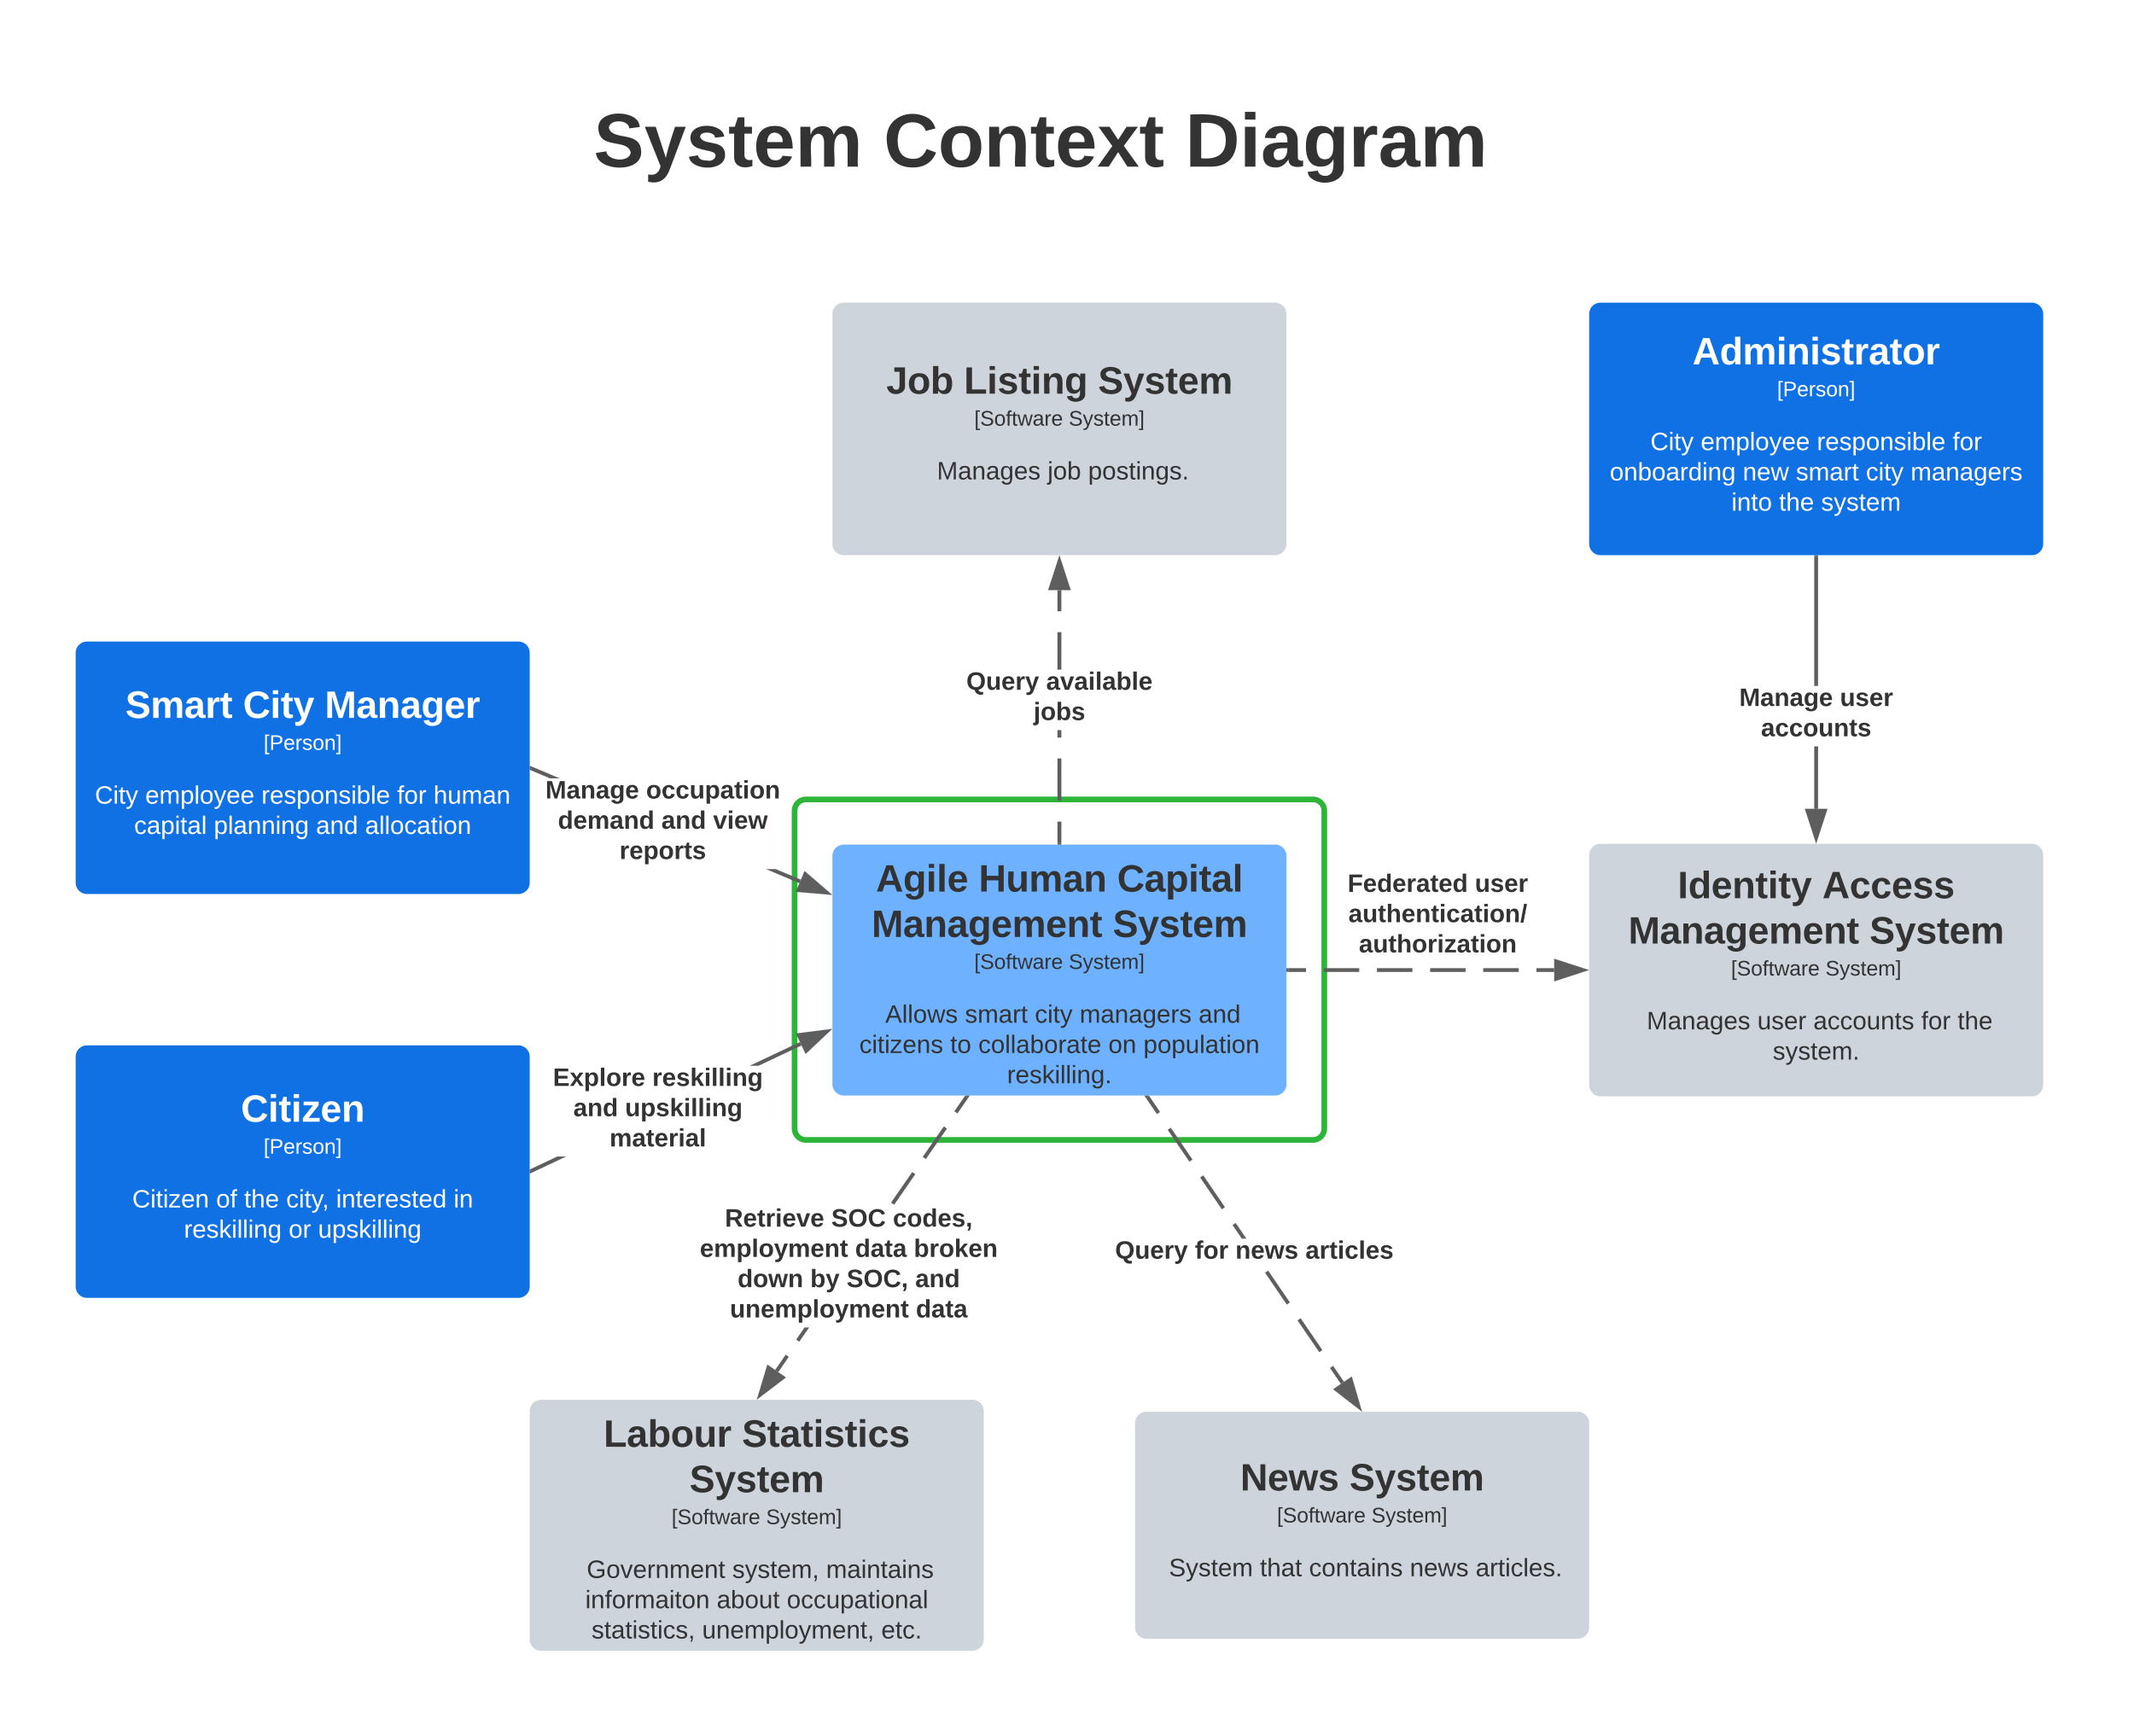 <svg xmlns="http://www.w3.org/2000/svg" xmlns:xlink="http://www.w3.org/1999/xlink" xmlns:lucid="lucid" width="1128" height="917.54"><g transform="translate(0 0)" lucid:page-tab-id="0_0"><path d="M0 0h1128v917.54H0z" fill="#fff"/><path d="M420 428.63a6 6 0 0 1 6-6h268a6 6 0 0 1 6 6v168a6 6 0 0 1-6 6H426a6 6 0 0 1-6-6z" stroke="#2db539" stroke-width="3" fill-opacity="0"/><path d="M840 452.08a6 6 0 0 1 6-6h228a6 6 0 0 1 6 6v121.5a6 6 0 0 1-6 6H846a6 6 0 0 1-6-6z" stroke="#000" stroke-opacity="0" stroke-width="3" fill="#ced4db"/><use xlink:href="#a" transform="matrix(1,0,0,1,845,451.08) translate(41.806 23.75)"/><use xlink:href="#b" transform="matrix(1,0,0,1,845,451.08) translate(118.25 23.75)"/><use xlink:href="#c" transform="matrix(1,0,0,1,845,451.08) translate(15.722 47.75)"/><use xlink:href="#d" transform="matrix(1,0,0,1,845,451.08) translate(143.222 47.75)"/><use xlink:href="#e" transform="matrix(1,0,0,1,845,451.08) translate(69.985 64.639)"/><use xlink:href="#f" transform="matrix(1,0,0,1,845,451.08) translate(119.923 64.639)"/><use xlink:href="#g" transform="matrix(1,0,0,1,845,451.08) translate(115 77.972)"/><use xlink:href="#h" transform="matrix(1,0,0,1,845,451.08) translate(21.722 93.083)"/><use xlink:href="#i" transform="matrix(1,0,0,1,845,451.08) translate(25.426 93.083)"/><use xlink:href="#j" transform="matrix(1,0,0,1,845,451.08) translate(83.907 93.083)"/><use xlink:href="#k" transform="matrix(1,0,0,1,845,451.08) translate(113.5 93.083)"/><use xlink:href="#l" transform="matrix(1,0,0,1,845,451.08) translate(170.537 93.083)"/><use xlink:href="#m" transform="matrix(1,0,0,1,845,451.08) translate(189.759 93.083)"/><use xlink:href="#n" transform="matrix(1,0,0,1,845,451.08) translate(92.056 109.083)"/><path d="M440 452.5a6 6 0 0 1 6-6h228a6 6 0 0 1 6 6v120.66a6 6 0 0 1-6 6H446a6 6 0 0 1-6-6z" stroke="#000" stroke-opacity="0" stroke-width="3" fill="#6db1ff"/><use xlink:href="#o" transform="matrix(1,0,0,1,445,451.491) translate(18 19.844)"/><use xlink:href="#p" transform="matrix(1,0,0,1,445,451.491) translate(72.333 19.844)"/><use xlink:href="#q" transform="matrix(1,0,0,1,445,451.491) translate(145.5 19.844)"/><use xlink:href="#c" transform="matrix(1,0,0,1,445,451.491) translate(15.722 43.844)"/><use xlink:href="#d" transform="matrix(1,0,0,1,445,451.491) translate(143.222 43.844)"/><use xlink:href="#e" transform="matrix(1,0,0,1,445,451.491) translate(69.985 60.733)"/><use xlink:href="#f" transform="matrix(1,0,0,1,445,451.491) translate(119.923 60.733)"/><use xlink:href="#g" transform="matrix(1,0,0,1,445,451.491) translate(115 74.066)"/><use xlink:href="#h" transform="matrix(1,0,0,1,445,451.491) translate(19.222 89.177)"/><use xlink:href="#r" transform="matrix(1,0,0,1,445,451.491) translate(22.926 89.177)"/><use xlink:href="#s" transform="matrix(1,0,0,1,445,451.491) translate(65.037 89.177)"/><use xlink:href="#t" transform="matrix(1,0,0,1,445,451.491) translate(102 89.177)"/><use xlink:href="#u" transform="matrix(1,0,0,1,445,451.491) translate(125.667 89.177)"/><use xlink:href="#v" transform="matrix(1,0,0,1,445,451.491) translate(188.556 89.177)"/><use xlink:href="#w" transform="matrix(1,0,0,1,445,451.491) translate(9.204 105.177)"/><use xlink:href="#x" transform="matrix(1,0,0,1,445,451.491) translate(57.278 105.177)"/><use xlink:href="#y" transform="matrix(1,0,0,1,445,451.491) translate(72.093 105.177)"/><use xlink:href="#z" transform="matrix(1,0,0,1,445,451.491) translate(140.87 105.177)"/><use xlink:href="#A" transform="matrix(1,0,0,1,445,451.491) translate(159.389 105.177)"/><use xlink:href="#B" transform="matrix(1,0,0,1,445,451.491) translate(87.315 121.177)"/><path d="M280 746a6 6 0 0 1 6-6h228a6 6 0 0 1 6 6v120.67a6 6 0 0 1-6 6H286a6 6 0 0 1-6-6z" stroke="#000" stroke-opacity="0" stroke-width="3" fill="#ced4db"/><use xlink:href="#C" transform="matrix(1,0,0,1,285,745) translate(34.083 19.844)"/><use xlink:href="#D" transform="matrix(1,0,0,1,285,745) translate(107.194 19.844)"/><use xlink:href="#d" transform="matrix(1,0,0,1,285,745) translate(79.472 43.844)"/><use xlink:href="#e" transform="matrix(1,0,0,1,285,745) translate(69.985 60.733)"/><use xlink:href="#f" transform="matrix(1,0,0,1,285,745) translate(119.923 60.733)"/><use xlink:href="#g" transform="matrix(1,0,0,1,285,745) translate(115 74.066)"/><use xlink:href="#h" transform="matrix(1,0,0,1,285,745) translate(21.407 89.177)"/><use xlink:href="#E" transform="matrix(1,0,0,1,285,745) translate(25.111 89.177)"/><use xlink:href="#F" transform="matrix(1,0,0,1,285,745) translate(102.074 89.177)"/><use xlink:href="#G" transform="matrix(1,0,0,1,285,745) translate(151.667 89.177)"/><use xlink:href="#H" transform="matrix(1,0,0,1,285,745) translate(24.37 105.177)"/><use xlink:href="#I" transform="matrix(1,0,0,1,285,745) translate(93.852 105.177)"/><use xlink:href="#J" transform="matrix(1,0,0,1,285,745) translate(130.889 105.177)"/><use xlink:href="#K" transform="matrix(1,0,0,1,285,745) translate(27.685 121.177)"/><use xlink:href="#L" transform="matrix(1,0,0,1,285,745) translate(86.13 121.177)"/><use xlink:href="#M" transform="matrix(1,0,0,1,285,745) translate(180.833 121.177)"/><path d="M681 512.82h9.37m9.36 0h18.74m9.36 0h18.74m9.36 0h18.74m9.36 0h18.74m9.36 0h9.37" stroke="#5e5e5e" stroke-width="2" fill="none"/><path d="M681.03 513.8H680v-1.95h1.03z" stroke="#5e5e5e" stroke-width=".05" fill="#5e5e5e"/><path d="M836.76 512.82l-14.26 4.64v-9.27z" stroke="#5e5e5e" stroke-width="2" fill="#5e5e5e"/><use xlink:href="#N" transform="matrix(1,0,0,1,712.315,460.824) translate(0.005 10.667)"/><use xlink:href="#O" transform="matrix(1,0,0,1,712.315,460.824) translate(67.264 10.667)"/><use xlink:href="#P" transform="matrix(1,0,0,1,712.315,460.824) translate(0.431 26.667)"/><use xlink:href="#Q" transform="matrix(1,0,0,1,712.315,460.824) translate(5.968 42.667)"/><path d="M416.9 717.3l-5.56 8.05-1.6-1.1 5.57-8.06zm5.58-8.04l-1.6-1.1 4.4-6.37h2.37zm61.3-88.5l-11.14 16.1-1.6-1.12 11.14-16.1zm16.73-24.13l-11.14 16.1-1.6-1.13 11.14-16.1zm11.15-16.1l-5.57 8.05-1.6-1.1 5.57-8.06z" stroke="#5e5e5e" stroke-width=".05" fill="#5e5e5e"/><path d="M511.64 580.56l-1.6-1.1.2-.3h2.37z" fill="#5e5e5e"/><path stroke="#5e5e5e" stroke-width=".05" fill="#5e5e5e"/><path d="M413.78 728.25l-11.94 9.1 4.32-14.38z" fill="#5e5e5e"/><path d="M415.44 728.2l-15.4 11.73 5.57-18.52zm-11.8 6.55l8.48-6.46-5.42-3.76z" stroke="#5e5e5e" stroke-width=".05" fill="#5e5e5e"/><g><use xlink:href="#R" transform="matrix(1,0,0,1,369.912,637.793) translate(13.264 10.667)"/><use xlink:href="#S" transform="matrix(1,0,0,1,369.912,637.793) translate(69.486 10.667)"/><use xlink:href="#T" transform="matrix(1,0,0,1,369.912,637.793) translate(102.042 10.667)"/><use xlink:href="#U" transform="matrix(1,0,0,1,369.912,637.793) translate(0.005 26.667)"/><use xlink:href="#V" transform="matrix(1,0,0,1,369.912,637.793) translate(82.079 26.667)"/><use xlink:href="#W" transform="matrix(1,0,0,1,369.912,637.793) translate(113.116 26.667)"/><use xlink:href="#X" transform="matrix(1,0,0,1,369.912,637.793) translate(19.968 42.667)"/><use xlink:href="#Y" transform="matrix(1,0,0,1,369.912,637.793) translate(58.375 42.667)"/><use xlink:href="#Z" transform="matrix(1,0,0,1,369.912,637.793) translate(77.598 42.667)"/><use xlink:href="#aa" transform="matrix(1,0,0,1,369.912,637.793) translate(113.857 42.667)"/><use xlink:href="#ab" transform="matrix(1,0,0,1,369.912,637.793) translate(15.912 58.667)"/><use xlink:href="#ac" transform="matrix(1,0,0,1,369.912,637.793) translate(114.209 58.667)"/></g><path d="M308.83 46a6 6 0 0 1 6-6h488a6 6 0 0 1 6 6v68.9a6 6 0 0 1-6 6h-488a6 6 0 0 1-6-6z" stroke="#000" stroke-opacity="0" stroke-width="3" fill="#fff" fill-opacity="0"/><g><use xlink:href="#ad" transform="matrix(1,0,0,1,313.835,45) translate(0 43.094)"/><use xlink:href="#ae" transform="matrix(1,0,0,1,313.835,45) translate(153.222 43.094)"/><use xlink:href="#af" transform="matrix(1,0,0,1,313.835,45) translate(312.667 43.094)"/></g><path d="M440 166a6 6 0 0 1 6-6h228a6 6 0 0 1 6 6v121.5a6 6 0 0 1-6 6H446a6 6 0 0 1-6-6z" stroke="#000" stroke-opacity="0" stroke-width="3" fill="#ced4db"/><g><use xlink:href="#ag" transform="matrix(1,0,0,1,445,165) translate(23.528 43.125)"/><use xlink:href="#ah" transform="matrix(1,0,0,1,445,165) translate(64.528 43.125)"/><use xlink:href="#d" transform="matrix(1,0,0,1,445,165) translate(135.417 43.125)"/><use xlink:href="#e" transform="matrix(1,0,0,1,445,165) translate(69.985 60.014)"/><use xlink:href="#f" transform="matrix(1,0,0,1,445,165) translate(119.923 60.014)"/><use xlink:href="#g" transform="matrix(1,0,0,1,445,165) translate(115 73.347)"/><use xlink:href="#h" transform="matrix(1,0,0,1,445,165) translate(46.537 88.458)"/><use xlink:href="#i" transform="matrix(1,0,0,1,445,165) translate(50.241 88.458)"/><use xlink:href="#ai" transform="matrix(1,0,0,1,445,165) translate(108.722 88.458)"/><use xlink:href="#aj" transform="matrix(1,0,0,1,445,165) translate(130.167 88.458)"/></g><path d="M40 345.15a6 6 0 0 1 6-6h228a6 6 0 0 1 6 6v121.48a6 6 0 0 1-6 6H46a6 6 0 0 1-6-6z" stroke="#000" stroke-opacity="0" stroke-width="3" fill="#1071e5"/><g><use xlink:href="#ak" transform="matrix(1,0,0,1,45,344.147) translate(21.278 35.375)"/><use xlink:href="#al" transform="matrix(1,0,0,1,45,344.147) translate(83.444 35.375)"/><use xlink:href="#am" transform="matrix(1,0,0,1,45,344.147) translate(126.667 35.375)"/><use xlink:href="#an" transform="matrix(1,0,0,1,45,344.147) translate(94.336 52.264)"/><use xlink:href="#ao" transform="matrix(1,0,0,1,45,344.147) translate(115 65.597)"/><use xlink:href="#ap" transform="matrix(1,0,0,1,45,344.147) translate(5.167 80.708)"/><use xlink:href="#aq" transform="matrix(1,0,0,1,45,344.147) translate(31.759 80.708)"/><use xlink:href="#ar" transform="matrix(1,0,0,1,45,344.147) translate(93.167 80.708)"/><use xlink:href="#as" transform="matrix(1,0,0,1,45,344.147) translate(164.907 80.708)"/><use xlink:href="#at" transform="matrix(1,0,0,1,45,344.147) translate(184.13 80.708)"/><use xlink:href="#au" transform="matrix(1,0,0,1,45,344.147) translate(25.87 96.708)"/><use xlink:href="#av" transform="matrix(1,0,0,1,45,344.147) translate(68.019 96.708)"/><use xlink:href="#aw" transform="matrix(1,0,0,1,45,344.147) translate(122.019 96.708)"/><use xlink:href="#ax" transform="matrix(1,0,0,1,45,344.147) translate(147.944 96.708)"/></g><path d="M560.98 445.5H559v-11.13H561zm0-22.26H559V401H561zm0-33.38H559V386H561zm0-35.87H559v-19.76H561zm0-30.88H559V312H561z" stroke="#5e5e5e" stroke-width=".05" fill="#5e5e5e"/><path d="M560.98 446.5H559v-1.04H561z" fill="#5e5e5e"/><path stroke="#5e5e5e" stroke-width=".05" fill="#5e5e5e"/><path d="M564.63 311h-9.26L560 296.7z" fill="#5e5e5e"/><path d="M565.98 311.96h-11.96l5.98-18.4zm-9.27-1.94h6.6l-3.3-10.14z" stroke="#5e5e5e" stroke-width=".05" fill="#5e5e5e"/><g><use xlink:href="#ay" transform="matrix(1,0,0,1,510.778,353.989) translate(0.005 10.667)"/><use xlink:href="#az" transform="matrix(1,0,0,1,510.778,353.989) translate(42.19 10.667)"/><use xlink:href="#aA" transform="matrix(1,0,0,1,510.778,353.989) translate(35.561 26.667)"/></g><path d="M423.32 465.06l-.75 1.8-17.63-7.4h5.04zm-127.57-53.6h-5.04l-10.16-4.28.76-1.8z" stroke="#5e5e5e" stroke-width=".05" fill="#5e5e5e"/><path d="M281.32 405.4l-.75 1.8-.57-.25v-2.12z" fill="#5e5e5e"/><path stroke="#5e5e5e" stroke-width=".05" fill="#5e5e5e"/><path d="M437.02 471.87l-14.95-1.25 3.6-8.55z" fill="#5e5e5e"/><path d="M439.93 473.1l-19.28-1.62 4.63-11.02zm-16.44-3.34l10.6.9-8.06-6.97z" stroke="#5e5e5e" stroke-width=".05" fill="#5e5e5e"/><g><use xlink:href="#aB" transform="matrix(1,0,0,1,288.291,411.451) translate(0.005 10.667)"/><use xlink:href="#aC" transform="matrix(1,0,0,1,288.291,411.451) translate(53.227 10.667)"/><use xlink:href="#aD" transform="matrix(1,0,0,1,288.291,411.451) translate(6.598 26.667)"/><use xlink:href="#aE" transform="matrix(1,0,0,1,288.291,411.451) translate(61.301 26.667)"/><use xlink:href="#aF" transform="matrix(1,0,0,1,288.291,411.451) translate(88.635 26.667)"/><use xlink:href="#aG" transform="matrix(1,0,0,1,288.291,411.451) translate(39.153 42.667)"/></g><path d="M40 558.63a6 6 0 0 1 6-6h228a6 6 0 0 1 6 6v121.5a6 6 0 0 1-6 6H46a6 6 0 0 1-6-6z" stroke="#000" stroke-opacity="0" stroke-width="3" fill="#1071e5"/><g><use xlink:href="#aH" transform="matrix(1,0,0,1,45,557.634) translate(82.306 35.375)"/><use xlink:href="#an" transform="matrix(1,0,0,1,45,557.634) translate(94.336 52.264)"/><use xlink:href="#ao" transform="matrix(1,0,0,1,45,557.634) translate(115 65.597)"/><use xlink:href="#aI" transform="matrix(1,0,0,1,45,557.634) translate(24.889 80.708)"/><use xlink:href="#aJ" transform="matrix(1,0,0,1,45,557.634) translate(69.222 80.708)"/><use xlink:href="#aK" transform="matrix(1,0,0,1,45,557.634) translate(84.037 80.708)"/><use xlink:href="#aL" transform="matrix(1,0,0,1,45,557.634) translate(106.259 80.708)"/><use xlink:href="#aM" transform="matrix(1,0,0,1,45,557.634) translate(132.63 80.708)"/><use xlink:href="#aN" transform="matrix(1,0,0,1,45,557.634) translate(194.778 80.708)"/><use xlink:href="#aO" transform="matrix(1,0,0,1,45,557.634) translate(52.222 96.708)"/><use xlink:href="#aP" transform="matrix(1,0,0,1,45,557.634) translate(107.593 96.708)"/><use xlink:href="#aQ" transform="matrix(1,0,0,1,45,557.634) translate(123.111 96.708)"/></g><path d="M281.32 619.83l-.83-1.76 14.1-6.66h4.56zm142.36-67.17L400.9 563.4h-4.57l26.52-12.5z" stroke="#5e5e5e" stroke-width=".05" fill="#5e5e5e"/><path d="M281.34 619.82l-1.34.64v-2.16l.5-.24z" fill="#5e5e5e"/><path stroke="#5e5e5e" stroke-width=".05" fill="#5e5e5e"/><path d="M426.15 555.55l-3.96-8.4 14.87-1.88z" fill="#5e5e5e"/><path d="M425.84 557.18l-5.1-10.82 19.2-2.44zm-2.2-9.22l2.82 5.96 7.76-7.3z" stroke="#5e5e5e" stroke-width=".05" fill="#5e5e5e"/><g><use xlink:href="#aR" transform="matrix(1,0,0,1,292.265,563.414) translate(0.005 10.667)"/><use xlink:href="#aS" transform="matrix(1,0,0,1,292.265,563.414) translate(52.524 10.667)"/><use xlink:href="#aT" transform="matrix(1,0,0,1,292.265,563.414) translate(10.783 26.667)"/><use xlink:href="#aU" transform="matrix(1,0,0,1,292.265,563.414) translate(38.116 26.667)"/><use xlink:href="#aV" transform="matrix(1,0,0,1,292.265,563.414) translate(29.949 42.667)"/></g><path d="M840 166a6 6 0 0 1 6-6h228a6 6 0 0 1 6 6v121.5a6 6 0 0 1-6 6H846a6 6 0 0 1-6-6z" stroke="#000" stroke-opacity="0" stroke-width="3" fill="#1071e5"/><g><use xlink:href="#aW" transform="matrix(1,0,0,1,845,165) translate(49.611 27.625)"/><use xlink:href="#an" transform="matrix(1,0,0,1,845,165) translate(94.336 44.514)"/><use xlink:href="#ao" transform="matrix(1,0,0,1,845,165) translate(115 57.847)"/><use xlink:href="#ap" transform="matrix(1,0,0,1,845,165) translate(27.37 72.958)"/><use xlink:href="#aq" transform="matrix(1,0,0,1,845,165) translate(53.963 72.958)"/><use xlink:href="#ar" transform="matrix(1,0,0,1,845,165) translate(115.37 72.958)"/><use xlink:href="#aX" transform="matrix(1,0,0,1,845,165) translate(187.111 72.958)"/><use xlink:href="#aY" transform="matrix(1,0,0,1,845,165) translate(5.889 88.958)"/><use xlink:href="#aZ" transform="matrix(1,0,0,1,845,165) translate(76.185 88.958)"/><use xlink:href="#ba" transform="matrix(1,0,0,1,845,165) translate(104.296 88.958)"/><use xlink:href="#bb" transform="matrix(1,0,0,1,845,165) translate(141.259 88.958)"/><use xlink:href="#bc" transform="matrix(1,0,0,1,845,165) translate(164.926 88.958)"/><use xlink:href="#bd" transform="matrix(1,0,0,1,845,165) translate(70.222 104.958)"/><use xlink:href="#aK" transform="matrix(1,0,0,1,845,165) translate(95.37 104.958)"/><use xlink:href="#be" transform="matrix(1,0,0,1,845,165) translate(117.593 104.958)"/></g><path d="M960.98 427.58H959v-33H961zm0-65H959v-68.1H961z" stroke="#5e5e5e" stroke-width=".05" fill="#5e5e5e"/><path d="M960.98 294.5H959v-1H961z" fill="#5e5e5e"/><path stroke="#5e5e5e" stroke-width=".05" fill="#5e5e5e"/><path d="M960 442.84l-4.63-14.26h9.26z" fill="#5e5e5e"/><path d="M960 446l-5.98-18.4h11.96zm-3.3-16.45l3.3 10.14 3.3-10.15z" stroke="#5e5e5e" stroke-width=".05" fill="#5e5e5e"/><g><use xlink:href="#aB" transform="matrix(1,0,0,1,919.333,362.577) translate(0.005 10.667)"/><use xlink:href="#O" transform="matrix(1,0,0,1,919.333,362.577) translate(53.227 10.667)"/><use xlink:href="#bf" transform="matrix(1,0,0,1,919.333,362.577) translate(11.486 26.667)"/></g><path d="M600 752.33a6 6 0 0 1 6-6h228a6 6 0 0 1 6 6v108a6 6 0 0 1-6 6H606a6 6 0 0 1-6-6z" stroke="#000" stroke-opacity="0" stroke-width="3" fill="#ced4db"/><g><use xlink:href="#bg" transform="matrix(1,0,0,1,605,751.333) translate(50.611 36.625)"/><use xlink:href="#bh" transform="matrix(1,0,0,1,605,751.333) translate(108.333 36.625)"/><use xlink:href="#e" transform="matrix(1,0,0,1,605,751.333) translate(69.985 53.514)"/><use xlink:href="#f" transform="matrix(1,0,0,1,605,751.333) translate(119.923 53.514)"/><use xlink:href="#g" transform="matrix(1,0,0,1,605,751.333) translate(115 66.847)"/><use xlink:href="#h" transform="matrix(1,0,0,1,605,751.333) translate(9.185 81.958)"/><use xlink:href="#bi" transform="matrix(1,0,0,1,605,751.333) translate(12.889 81.958)"/><use xlink:href="#bj" transform="matrix(1,0,0,1,605,751.333) translate(61 81.958)"/><use xlink:href="#bk" transform="matrix(1,0,0,1,605,751.333) translate(86.926 81.958)"/><use xlink:href="#bl" transform="matrix(1,0,0,1,605,751.333) translate(140.222 81.958)"/><use xlink:href="#bm" transform="matrix(1,0,0,1,605,751.333) translate(175 81.958)"/></g><path d="M710.4 730.5l-1.63 1.1-5.72-8.4 1.6-1.1zm-11.46-16.8l-1.6 1.1-11.45-16.77 1.6-1.1zm-17.16-25.17l-1.6 1.1-11.45-16.78 1.6-1.1zm-23.03-33.78h-2.36l-4.83-7.08 1.6-1.1zm-11.3-16.57l-1.6 1.1-11.44-16.78 1.62-1.1zM630.3 613l-1.6 1.1-11.45-16.78 1.6-1.1zm-17.16-25.17l-1.6 1.1-5.74-8.4 1.62-1.1z" stroke="#5e5e5e" stroke-width=".05" fill="#5e5e5e"/><path d="M607.43 579.46l-1.6 1.1-.96-1.4h2.36z" fill="#5e5e5e"/><path stroke="#5e5e5e" stroke-width=".05" fill="#5e5e5e"/><path d="M718.18 743.66l-11.87-9.18 7.67-5.22z" fill="#5e5e5e"/><path d="M719.95 746.27l-15.3-11.84 9.88-6.73zm-11.98-11.74l8.43 6.52-3-10.23z" stroke="#5e5e5e" stroke-width=".05" fill="#5e5e5e"/><g><use xlink:href="#ay" transform="matrix(1,0,0,1,589.413,654.745) translate(0.005 10.667)"/><use xlink:href="#bn" transform="matrix(1,0,0,1,589.413,654.745) translate(42.19 10.667)"/><use xlink:href="#bo" transform="matrix(1,0,0,1,589.413,654.745) translate(63.598 10.667)"/><use xlink:href="#bp" transform="matrix(1,0,0,1,589.413,654.745) translate(100.598 10.667)"/></g><defs><path fill="#333" d="M24 0v-248h52V0H24" id="bq"/><path fill="#333" d="M88-194c31-1 46 15 58 34l-1-101h50l1 261h-48c-2-10 0-23-3-31C134-8 116 4 84 4 32 4 16-41 15-95c0-56 19-97 73-99zm17 164c33 0 40-30 41-66 1-37-9-64-41-64s-38 30-39 65c0 43 13 65 39 65" id="br"/><path fill="#333" d="M185-48c-13 30-37 53-82 52C43 2 14-33 14-96s30-98 90-98c62 0 83 45 84 108H66c0 31 8 55 39 56 18 0 30-7 34-22zm-45-69c5-46-57-63-70-21-2 6-4 13-4 21h74" id="bs"/><path fill="#333" d="M135-194c87-1 58 113 63 194h-50c-7-57 23-157-34-157-59 0-34 97-39 157H25l-1-190h47c2 12-1 28 3 38 12-26 28-41 61-42" id="bt"/><path fill="#333" d="M115-3C79 11 28 4 28-45v-112H4v-33h27l15-45h31v45h36v33H77v99c-1 23 16 31 38 25v30" id="bu"/><path fill="#333" d="M25-224v-37h50v37H25zM25 0v-190h50V0H25" id="bv"/><path fill="#333" d="M123 10C108 53 80 86 19 72V37c35 8 53-11 59-39L3-190h52l48 148c12-52 28-100 44-148h51" id="bw"/><g id="a"><use transform="matrix(0.056,0,0,0.056,0,0)" xlink:href="#bq"/><use transform="matrix(0.056,0,0,0.056,5.556,0)" xlink:href="#br"/><use transform="matrix(0.056,0,0,0.056,17.722,0)" xlink:href="#bs"/><use transform="matrix(0.056,0,0,0.056,28.833,0)" xlink:href="#bt"/><use transform="matrix(0.056,0,0,0.056,41,0)" xlink:href="#bu"/><use transform="matrix(0.056,0,0,0.056,47.611,0)" xlink:href="#bv"/><use transform="matrix(0.056,0,0,0.056,53.167,0)" xlink:href="#bu"/><use transform="matrix(0.056,0,0,0.056,59.778,0)" xlink:href="#bw"/></g><path fill="#333" d="M199 0l-22-63H83L61 0H9l90-248h61L250 0h-51zm-33-102l-36-108c-10 38-24 72-36 108h72" id="bx"/><path fill="#333" d="M190-63c-7 42-38 67-86 67-59 0-84-38-90-98-12-110 154-137 174-36l-49 2c-2-19-15-32-35-32-30 0-35 28-38 64-6 74 65 87 74 30" id="by"/><path fill="#333" d="M137-138c1-29-70-34-71-4 15 46 118 7 119 86 1 83-164 76-172 9l43-7c4 19 20 25 44 25 33 8 57-30 24-41C81-84 22-81 20-136c-2-80 154-74 161-7" id="bz"/><g id="b"><use transform="matrix(0.056,0,0,0.056,0,0)" xlink:href="#bx"/><use transform="matrix(0.056,0,0,0.056,14.389,0)" xlink:href="#by"/><use transform="matrix(0.056,0,0,0.056,25.5,0)" xlink:href="#by"/><use transform="matrix(0.056,0,0,0.056,36.611,0)" xlink:href="#bs"/><use transform="matrix(0.056,0,0,0.056,47.722,0)" xlink:href="#bz"/><use transform="matrix(0.056,0,0,0.056,58.833,0)" xlink:href="#bz"/></g><path fill="#333" d="M230 0l2-204L168 0h-37L68-204 70 0H24v-248h70l56 185 57-185h69V0h-46" id="bA"/><path fill="#333" d="M133-34C117-15 103 5 69 4 32 3 11-16 11-54c-1-60 55-63 116-61 1-26-3-47-28-47-18 1-26 9-28 27l-52-2c7-38 36-58 82-57s74 22 75 68l1 82c-1 14 12 18 25 15v27c-30 8-71 5-69-32zm-48 3c29 0 43-24 42-57-32 0-66-3-65 30 0 17 8 27 23 27" id="bB"/><path fill="#333" d="M195-6C206 82 75 100 31 46c-4-6-6-13-8-21l49-6c3 16 16 24 34 25 40 0 42-37 40-79-11 22-30 35-61 35-53 0-70-43-70-97 0-56 18-96 73-97 30 0 46 14 59 34l2-30h47zm-90-29c32 0 41-27 41-63 0-35-9-62-40-62-32 0-39 29-40 63 0 36 9 62 39 62" id="bC"/><path fill="#333" d="M220-157c-53 9-28 100-34 157h-49v-107c1-27-5-49-29-50C55-147 81-57 75 0H25l-1-190h47c2 12-1 28 3 38 10-53 101-56 108 0 13-22 24-43 59-42 82 1 51 116 57 194h-49v-107c-1-25-5-48-29-50" id="bD"/><g id="c"><use transform="matrix(0.056,0,0,0.056,0,0)" xlink:href="#bA"/><use transform="matrix(0.056,0,0,0.056,16.611,0)" xlink:href="#bB"/><use transform="matrix(0.056,0,0,0.056,27.722,0)" xlink:href="#bt"/><use transform="matrix(0.056,0,0,0.056,39.889,0)" xlink:href="#bB"/><use transform="matrix(0.056,0,0,0.056,51,0)" xlink:href="#bC"/><use transform="matrix(0.056,0,0,0.056,63.167,0)" xlink:href="#bs"/><use transform="matrix(0.056,0,0,0.056,74.278,0)" xlink:href="#bD"/><use transform="matrix(0.056,0,0,0.056,92.056,0)" xlink:href="#bs"/><use transform="matrix(0.056,0,0,0.056,103.167,0)" xlink:href="#bt"/><use transform="matrix(0.056,0,0,0.056,115.333,0)" xlink:href="#bu"/></g><path fill="#333" d="M169-182c-1-43-94-46-97-3 18 66 151 10 154 114 3 95-165 93-204 36-6-8-10-19-12-30l50-8c3 46 112 56 116 5-17-69-150-10-154-114-4-87 153-88 188-35 5 8 8 18 10 28" id="bE"/><g id="d"><use transform="matrix(0.056,0,0,0.056,0,0)" xlink:href="#bE"/><use transform="matrix(0.056,0,0,0.056,13.333,0)" xlink:href="#bw"/><use transform="matrix(0.056,0,0,0.056,24.444,0)" xlink:href="#bz"/><use transform="matrix(0.056,0,0,0.056,35.556,0)" xlink:href="#bu"/><use transform="matrix(0.056,0,0,0.056,42.167,0)" xlink:href="#bs"/><use transform="matrix(0.056,0,0,0.056,53.278,0)" xlink:href="#bD"/></g><path fill="#333" d="M26 75v-336h71v23H56V52h41v23H26" id="bF"/><path fill="#333" d="M185-189c-5-48-123-54-124 2 14 75 158 14 163 119 3 78-121 87-175 55-17-10-28-26-33-46l33-7c5 56 141 63 141-1 0-78-155-14-162-118-5-82 145-84 179-34 5 7 8 16 11 25" id="bG"/><path fill="#333" d="M100-194c62-1 85 37 85 99 1 63-27 99-86 99S16-35 15-95c0-66 28-99 85-99zM99-20c44 1 53-31 53-75 0-43-8-75-51-75s-53 32-53 75 10 74 51 75" id="bH"/><path fill="#333" d="M101-234c-31-9-42 10-38 44h38v23H63V0H32v-167H5v-23h27c-7-52 17-82 69-68v24" id="bI"/><path fill="#333" d="M59-47c-2 24 18 29 38 22v24C64 9 27 4 27-40v-127H5v-23h24l9-43h21v43h35v23H59v120" id="bJ"/><path fill="#333" d="M206 0h-36l-40-164L89 0H53L-1-190h32L70-26l43-164h34l41 164 42-164h31" id="bK"/><path fill="#333" d="M141-36C126-15 110 5 73 4 37 3 15-17 15-53c-1-64 63-63 125-63 3-35-9-54-41-54-24 1-41 7-42 31l-33-3c5-37 33-52 76-52 45 0 72 20 72 64v82c-1 20 7 32 28 27v20c-31 9-61-2-59-35zM48-53c0 20 12 33 32 33 41-3 63-29 60-74-43 2-92-5-92 41" id="bL"/><path fill="#333" d="M114-163C36-179 61-72 57 0H25l-1-190h30c1 12-1 29 2 39 6-27 23-49 58-41v29" id="bM"/><path fill="#333" d="M100-194c63 0 86 42 84 106H49c0 40 14 67 53 68 26 1 43-12 49-29l28 8c-11 28-37 45-77 45C44 4 14-33 15-96c1-61 26-98 85-98zm52 81c6-60-76-77-97-28-3 7-6 17-6 28h103" id="bN"/><g id="e"><use transform="matrix(0.031,0,0,0.031,0,0)" xlink:href="#bF"/><use transform="matrix(0.031,0,0,0.031,3.086,0)" xlink:href="#bG"/><use transform="matrix(0.031,0,0,0.031,10.494,0)" xlink:href="#bH"/><use transform="matrix(0.031,0,0,0.031,16.667,0)" xlink:href="#bI"/><use transform="matrix(0.031,0,0,0.031,19.753,0)" xlink:href="#bJ"/><use transform="matrix(0.031,0,0,0.031,22.84,0)" xlink:href="#bK"/><use transform="matrix(0.031,0,0,0.031,30.833,0)" xlink:href="#bL"/><use transform="matrix(0.031,0,0,0.031,37.006,0)" xlink:href="#bM"/><use transform="matrix(0.031,0,0,0.031,40.679,0)" xlink:href="#bN"/></g><path fill="#333" d="M179-190L93 31C79 59 56 82 12 73V49c39 6 53-20 64-50L1-190h34L92-34l54-156h33" id="bO"/><path fill="#333" d="M135-143c-3-34-86-38-87 0 15 53 115 12 119 90S17 21 10-45l28-5c4 36 97 45 98 0-10-56-113-15-118-90-4-57 82-63 122-42 12 7 21 19 24 35" id="bP"/><path fill="#333" d="M210-169c-67 3-38 105-44 169h-31v-121c0-29-5-50-35-48C34-165 62-65 56 0H25l-1-190h30c1 10-1 24 2 32 10-44 99-50 107 0 11-21 27-35 58-36 85-2 47 119 55 194h-31v-121c0-29-5-49-35-48" id="bQ"/><path fill="#333" d="M3 75V52h41v-290H3v-23h71V75H3" id="bR"/><g id="f"><use transform="matrix(0.031,0,0,0.031,0,0)" xlink:href="#bG"/><use transform="matrix(0.031,0,0,0.031,7.407,0)" xlink:href="#bO"/><use transform="matrix(0.031,0,0,0.031,12.963,0)" xlink:href="#bP"/><use transform="matrix(0.031,0,0,0.031,18.519,0)" xlink:href="#bJ"/><use transform="matrix(0.031,0,0,0.031,21.605,0)" xlink:href="#bN"/><use transform="matrix(0.031,0,0,0.031,27.778,0)" xlink:href="#bQ"/><use transform="matrix(0.031,0,0,0.031,37.006,0)" xlink:href="#bR"/></g><path fill="#333" d="M240 0l2-218c-23 76-54 145-80 218h-23L58-218 59 0H30v-248h44l77 211c21-75 51-140 76-211h43V0h-30" id="bS"/><path fill="#333" d="M117-194c89-4 53 116 60 194h-32v-121c0-31-8-49-39-48C34-167 62-67 57 0H25l-1-190h30c1 10-1 24 2 32 11-22 29-35 61-36" id="bT"/><path fill="#333" d="M177-190C167-65 218 103 67 71c-23-6-38-20-44-43l32-5c15 47 100 32 89-28v-30C133-14 115 1 83 1 29 1 15-40 15-95c0-56 16-97 71-98 29-1 48 16 59 35 1-10 0-23 2-32h30zM94-22c36 0 50-32 50-73 0-42-14-75-50-75-39 0-46 34-46 75s6 73 46 73" id="bU"/><g id="i"><use transform="matrix(0.037,0,0,0.037,0,0)" xlink:href="#bS"/><use transform="matrix(0.037,0,0,0.037,11.074,0)" xlink:href="#bL"/><use transform="matrix(0.037,0,0,0.037,18.481,0)" xlink:href="#bT"/><use transform="matrix(0.037,0,0,0.037,25.889,0)" xlink:href="#bL"/><use transform="matrix(0.037,0,0,0.037,33.296,0)" xlink:href="#bU"/><use transform="matrix(0.037,0,0,0.037,40.704,0)" xlink:href="#bN"/><use transform="matrix(0.037,0,0,0.037,48.111,0)" xlink:href="#bP"/></g><path fill="#333" d="M84 4C-5 8 30-112 23-190h32v120c0 31 7 50 39 49 72-2 45-101 50-169h31l1 190h-30c-1-10 1-25-2-33-11 22-28 36-60 37" id="bV"/><g id="j"><use transform="matrix(0.037,0,0,0.037,0,0)" xlink:href="#bV"/><use transform="matrix(0.037,0,0,0.037,7.407,0)" xlink:href="#bP"/><use transform="matrix(0.037,0,0,0.037,14.074,0)" xlink:href="#bN"/><use transform="matrix(0.037,0,0,0.037,21.481,0)" xlink:href="#bM"/></g><path fill="#333" d="M96-169c-40 0-48 33-48 73s9 75 48 75c24 0 41-14 43-38l32 2c-6 37-31 61-74 61-59 0-76-41-82-99-10-93 101-131 147-64 4 7 5 14 7 22l-32 3c-4-21-16-35-41-35" id="bW"/><g id="k"><use transform="matrix(0.037,0,0,0.037,0,0)" xlink:href="#bL"/><use transform="matrix(0.037,0,0,0.037,7.407,0)" xlink:href="#bW"/><use transform="matrix(0.037,0,0,0.037,14.074,0)" xlink:href="#bW"/><use transform="matrix(0.037,0,0,0.037,20.741,0)" xlink:href="#bH"/><use transform="matrix(0.037,0,0,0.037,28.148,0)" xlink:href="#bV"/><use transform="matrix(0.037,0,0,0.037,35.556,0)" xlink:href="#bT"/><use transform="matrix(0.037,0,0,0.037,42.963,0)" xlink:href="#bJ"/><use transform="matrix(0.037,0,0,0.037,46.667,0)" xlink:href="#bP"/></g><g id="l"><use transform="matrix(0.037,0,0,0.037,0,0)" xlink:href="#bI"/><use transform="matrix(0.037,0,0,0.037,3.704,0)" xlink:href="#bH"/><use transform="matrix(0.037,0,0,0.037,11.111,0)" xlink:href="#bM"/></g><path fill="#333" d="M106-169C34-169 62-67 57 0H25v-261h32l-1 103c12-21 28-36 61-36 89 0 53 116 60 194h-32v-121c2-32-8-49-39-48" id="bX"/><g id="m"><use transform="matrix(0.037,0,0,0.037,0,0)" xlink:href="#bJ"/><use transform="matrix(0.037,0,0,0.037,3.704,0)" xlink:href="#bX"/><use transform="matrix(0.037,0,0,0.037,11.111,0)" xlink:href="#bN"/></g><path fill="#333" d="M33 0v-38h34V0H33" id="bY"/><g id="n"><use transform="matrix(0.037,0,0,0.037,0,0)" xlink:href="#bP"/><use transform="matrix(0.037,0,0,0.037,6.667,0)" xlink:href="#bO"/><use transform="matrix(0.037,0,0,0.037,13.333,0)" xlink:href="#bP"/><use transform="matrix(0.037,0,0,0.037,20,0)" xlink:href="#bJ"/><use transform="matrix(0.037,0,0,0.037,23.704,0)" xlink:href="#bN"/><use transform="matrix(0.037,0,0,0.037,31.111,0)" xlink:href="#bQ"/><use transform="matrix(0.037,0,0,0.037,42.185,0)" xlink:href="#bY"/></g><path fill="#333" d="M25 0v-261h50V0H25" id="bZ"/><g id="o"><use transform="matrix(0.056,0,0,0.056,0,0)" xlink:href="#bx"/><use transform="matrix(0.056,0,0,0.056,14.389,0)" xlink:href="#bC"/><use transform="matrix(0.056,0,0,0.056,26.556,0)" xlink:href="#bv"/><use transform="matrix(0.056,0,0,0.056,32.111,0)" xlink:href="#bZ"/><use transform="matrix(0.056,0,0,0.056,37.667,0)" xlink:href="#bs"/></g><path fill="#333" d="M186 0v-106H76V0H24v-248h52v99h110v-99h50V0h-50" id="ca"/><path fill="#333" d="M85 4C-2 5 27-109 22-190h50c7 57-23 150 33 157 60-5 35-97 40-157h50l1 190h-47c-2-12 1-28-3-38-12 25-28 42-61 42" id="cb"/><g id="p"><use transform="matrix(0.056,0,0,0.056,0,0)" xlink:href="#ca"/><use transform="matrix(0.056,0,0,0.056,14.389,0)" xlink:href="#cb"/><use transform="matrix(0.056,0,0,0.056,26.556,0)" xlink:href="#bD"/><use transform="matrix(0.056,0,0,0.056,44.333,0)" xlink:href="#bB"/><use transform="matrix(0.056,0,0,0.056,55.444,0)" xlink:href="#bt"/></g><path fill="#333" d="M67-125c0 53 21 87 73 88 37 1 54-22 65-47l45 17C233-25 199 4 140 4 58 4 20-42 15-125 8-235 124-281 211-232c18 10 29 29 36 50l-46 12c-8-25-30-41-62-41-52 0-71 34-72 86" id="cc"/><path fill="#333" d="M135-194c53 0 70 44 70 98 0 56-19 98-73 100-31 1-45-17-59-34 3 33 2 69 2 105H25l-1-265h48c2 10 0 23 3 31 11-24 29-35 60-35zM114-30c33 0 39-31 40-66 0-38-9-64-40-64-56 0-55 130 0 130" id="cd"/><g id="q"><use transform="matrix(0.056,0,0,0.056,0,0)" xlink:href="#cc"/><use transform="matrix(0.056,0,0,0.056,14.389,0)" xlink:href="#bB"/><use transform="matrix(0.056,0,0,0.056,25.5,0)" xlink:href="#cd"/><use transform="matrix(0.056,0,0,0.056,37.667,0)" xlink:href="#bv"/><use transform="matrix(0.056,0,0,0.056,43.222,0)" xlink:href="#bu"/><use transform="matrix(0.056,0,0,0.056,49.833,0)" xlink:href="#bB"/><use transform="matrix(0.056,0,0,0.056,60.944,0)" xlink:href="#bZ"/></g><path fill="#333" d="M205 0l-28-72H64L36 0H1l101-248h38L239 0h-34zm-38-99l-47-123c-12 45-31 82-46 123h93" id="ce"/><path fill="#333" d="M24 0v-261h32V0H24" id="cf"/><g id="r"><use transform="matrix(0.037,0,0,0.037,0,0)" xlink:href="#ce"/><use transform="matrix(0.037,0,0,0.037,8.889,0)" xlink:href="#cf"/><use transform="matrix(0.037,0,0,0.037,11.815,0)" xlink:href="#cf"/><use transform="matrix(0.037,0,0,0.037,14.741,0)" xlink:href="#bH"/><use transform="matrix(0.037,0,0,0.037,22.148,0)" xlink:href="#bK"/><use transform="matrix(0.037,0,0,0.037,31.741,0)" xlink:href="#bP"/></g><g id="s"><use transform="matrix(0.037,0,0,0.037,0,0)" xlink:href="#bP"/><use transform="matrix(0.037,0,0,0.037,6.667,0)" xlink:href="#bQ"/><use transform="matrix(0.037,0,0,0.037,17.741,0)" xlink:href="#bL"/><use transform="matrix(0.037,0,0,0.037,25.148,0)" xlink:href="#bM"/><use transform="matrix(0.037,0,0,0.037,29.556,0)" xlink:href="#bJ"/></g><path fill="#333" d="M24-231v-30h32v30H24zM24 0v-190h32V0H24" id="cg"/><g id="t"><use transform="matrix(0.037,0,0,0.037,0,0)" xlink:href="#bW"/><use transform="matrix(0.037,0,0,0.037,6.667,0)" xlink:href="#cg"/><use transform="matrix(0.037,0,0,0.037,9.593,0)" xlink:href="#bJ"/><use transform="matrix(0.037,0,0,0.037,13.296,0)" xlink:href="#bO"/></g><g id="u"><use transform="matrix(0.037,0,0,0.037,0,0)" xlink:href="#bQ"/><use transform="matrix(0.037,0,0,0.037,11.074,0)" xlink:href="#bL"/><use transform="matrix(0.037,0,0,0.037,18.481,0)" xlink:href="#bT"/><use transform="matrix(0.037,0,0,0.037,25.889,0)" xlink:href="#bL"/><use transform="matrix(0.037,0,0,0.037,33.296,0)" xlink:href="#bU"/><use transform="matrix(0.037,0,0,0.037,40.704,0)" xlink:href="#bN"/><use transform="matrix(0.037,0,0,0.037,48.111,0)" xlink:href="#bM"/><use transform="matrix(0.037,0,0,0.037,52.519,0)" xlink:href="#bP"/></g><path fill="#333" d="M85-194c31 0 48 13 60 33l-1-100h32l1 261h-30c-2-10 0-23-3-31C134-8 116 4 85 4 32 4 16-35 15-94c0-66 23-100 70-100zm9 24c-40 0-46 34-46 75 0 40 6 74 45 74 42 0 51-32 51-76 0-42-9-74-50-73" id="ch"/><g id="v"><use transform="matrix(0.037,0,0,0.037,0,0)" xlink:href="#bL"/><use transform="matrix(0.037,0,0,0.037,7.407,0)" xlink:href="#bT"/><use transform="matrix(0.037,0,0,0.037,14.815,0)" xlink:href="#ch"/></g><path fill="#333" d="M9 0v-24l116-142H16v-24h144v24L44-24h123V0H9" id="ci"/><g id="w"><use transform="matrix(0.037,0,0,0.037,0,0)" xlink:href="#bW"/><use transform="matrix(0.037,0,0,0.037,6.667,0)" xlink:href="#cg"/><use transform="matrix(0.037,0,0,0.037,9.593,0)" xlink:href="#bJ"/><use transform="matrix(0.037,0,0,0.037,13.296,0)" xlink:href="#cg"/><use transform="matrix(0.037,0,0,0.037,16.222,0)" xlink:href="#ci"/><use transform="matrix(0.037,0,0,0.037,22.889,0)" xlink:href="#bN"/><use transform="matrix(0.037,0,0,0.037,30.296,0)" xlink:href="#bT"/><use transform="matrix(0.037,0,0,0.037,37.704,0)" xlink:href="#bP"/></g><g id="x"><use transform="matrix(0.037,0,0,0.037,0,0)" xlink:href="#bJ"/><use transform="matrix(0.037,0,0,0.037,3.704,0)" xlink:href="#bH"/></g><path fill="#333" d="M115-194c53 0 69 39 70 98 0 66-23 100-70 100C84 3 66-7 56-30L54 0H23l1-261h32v101c10-23 28-34 59-34zm-8 174c40 0 45-34 45-75 0-40-5-75-45-74-42 0-51 32-51 76 0 43 10 73 51 73" id="cj"/><g id="y"><use transform="matrix(0.037,0,0,0.037,0,0)" xlink:href="#bW"/><use transform="matrix(0.037,0,0,0.037,6.667,0)" xlink:href="#bH"/><use transform="matrix(0.037,0,0,0.037,14.074,0)" xlink:href="#cf"/><use transform="matrix(0.037,0,0,0.037,17,0)" xlink:href="#cf"/><use transform="matrix(0.037,0,0,0.037,19.926,0)" xlink:href="#bL"/><use transform="matrix(0.037,0,0,0.037,27.333,0)" xlink:href="#cj"/><use transform="matrix(0.037,0,0,0.037,34.741,0)" xlink:href="#bH"/><use transform="matrix(0.037,0,0,0.037,42.148,0)" xlink:href="#bM"/><use transform="matrix(0.037,0,0,0.037,46.556,0)" xlink:href="#bL"/><use transform="matrix(0.037,0,0,0.037,53.963,0)" xlink:href="#bJ"/><use transform="matrix(0.037,0,0,0.037,57.667,0)" xlink:href="#bN"/></g><g id="z"><use transform="matrix(0.037,0,0,0.037,0,0)" xlink:href="#bH"/><use transform="matrix(0.037,0,0,0.037,7.407,0)" xlink:href="#bT"/></g><path fill="#333" d="M115-194c55 1 70 41 70 98S169 2 115 4C84 4 66-9 55-30l1 105H24l-1-265h31l2 30c10-21 28-34 59-34zm-8 174c40 0 45-34 45-75s-6-73-45-74c-42 0-51 32-51 76 0 43 10 73 51 73" id="ck"/><g id="A"><use transform="matrix(0.037,0,0,0.037,0,0)" xlink:href="#ck"/><use transform="matrix(0.037,0,0,0.037,7.407,0)" xlink:href="#bH"/><use transform="matrix(0.037,0,0,0.037,14.815,0)" xlink:href="#ck"/><use transform="matrix(0.037,0,0,0.037,22.222,0)" xlink:href="#bV"/><use transform="matrix(0.037,0,0,0.037,29.63,0)" xlink:href="#cf"/><use transform="matrix(0.037,0,0,0.037,32.556,0)" xlink:href="#bL"/><use transform="matrix(0.037,0,0,0.037,39.963,0)" xlink:href="#bJ"/><use transform="matrix(0.037,0,0,0.037,43.667,0)" xlink:href="#cg"/><use transform="matrix(0.037,0,0,0.037,46.593,0)" xlink:href="#bH"/><use transform="matrix(0.037,0,0,0.037,54,0)" xlink:href="#bT"/></g><path fill="#333" d="M143 0L79-87 56-68V0H24v-261h32v163l83-92h37l-77 82L181 0h-38" id="cl"/><g id="B"><use transform="matrix(0.037,0,0,0.037,0,0)" xlink:href="#bM"/><use transform="matrix(0.037,0,0,0.037,4.407,0)" xlink:href="#bN"/><use transform="matrix(0.037,0,0,0.037,11.815,0)" xlink:href="#bP"/><use transform="matrix(0.037,0,0,0.037,18.481,0)" xlink:href="#cl"/><use transform="matrix(0.037,0,0,0.037,25.148,0)" xlink:href="#cg"/><use transform="matrix(0.037,0,0,0.037,28.074,0)" xlink:href="#cf"/><use transform="matrix(0.037,0,0,0.037,31,0)" xlink:href="#cf"/><use transform="matrix(0.037,0,0,0.037,33.926,0)" xlink:href="#cg"/><use transform="matrix(0.037,0,0,0.037,36.852,0)" xlink:href="#bT"/><use transform="matrix(0.037,0,0,0.037,44.259,0)" xlink:href="#bU"/><use transform="matrix(0.037,0,0,0.037,51.667,0)" xlink:href="#bY"/></g><path fill="#333" d="M24 0v-248h52v208h133V0H24" id="cm"/><path fill="#333" d="M135-194c52 0 70 43 70 98 0 56-19 99-73 100-30 1-46-15-58-35L72 0H24l1-261h50v104c11-23 29-37 60-37zM114-30c31 0 40-27 40-66 0-37-7-63-39-63s-41 28-41 65c0 36 8 64 40 64" id="cn"/><path fill="#333" d="M110-194c64 0 96 36 96 99 0 64-35 99-97 99-61 0-95-36-95-99 0-62 34-99 96-99zm-1 164c35 0 45-28 45-65 0-40-10-65-43-65-34 0-45 26-45 65 0 36 10 65 43 65" id="co"/><path fill="#333" d="M135-150c-39-12-60 13-60 57V0H25l-1-190h47c2 13-1 29 3 40 6-28 27-53 61-41v41" id="cp"/><g id="C"><use transform="matrix(0.056,0,0,0.056,0,0)" xlink:href="#cm"/><use transform="matrix(0.056,0,0,0.056,12.167,0)" xlink:href="#bB"/><use transform="matrix(0.056,0,0,0.056,23.278,0)" xlink:href="#cn"/><use transform="matrix(0.056,0,0,0.056,35.444,0)" xlink:href="#co"/><use transform="matrix(0.056,0,0,0.056,47.611,0)" xlink:href="#cb"/><use transform="matrix(0.056,0,0,0.056,59.778,0)" xlink:href="#cp"/></g><g id="D"><use transform="matrix(0.056,0,0,0.056,0,0)" xlink:href="#bE"/><use transform="matrix(0.056,0,0,0.056,13.333,0)" xlink:href="#bu"/><use transform="matrix(0.056,0,0,0.056,19.944,0)" xlink:href="#bB"/><use transform="matrix(0.056,0,0,0.056,31.056,0)" xlink:href="#bu"/><use transform="matrix(0.056,0,0,0.056,37.667,0)" xlink:href="#bv"/><use transform="matrix(0.056,0,0,0.056,43.222,0)" xlink:href="#bz"/><use transform="matrix(0.056,0,0,0.056,54.333,0)" xlink:href="#bu"/><use transform="matrix(0.056,0,0,0.056,60.944,0)" xlink:href="#bv"/><use transform="matrix(0.056,0,0,0.056,66.5,0)" xlink:href="#by"/><use transform="matrix(0.056,0,0,0.056,77.611,0)" xlink:href="#bz"/></g><path fill="#333" d="M143 4C61 4 22-44 18-125c-5-107 100-154 193-111 17 8 29 25 37 43l-32 9c-13-25-37-40-76-40-61 0-88 39-88 99 0 61 29 100 91 101 35 0 62-11 79-27v-45h-74v-28h105v86C228-13 192 4 143 4" id="cq"/><path fill="#333" d="M108 0H70L1-190h34L89-25l56-165h34" id="cr"/><g id="E"><use transform="matrix(0.037,0,0,0.037,0,0)" xlink:href="#cq"/><use transform="matrix(0.037,0,0,0.037,10.37,0)" xlink:href="#bH"/><use transform="matrix(0.037,0,0,0.037,17.778,0)" xlink:href="#cr"/><use transform="matrix(0.037,0,0,0.037,24.444,0)" xlink:href="#bN"/><use transform="matrix(0.037,0,0,0.037,31.852,0)" xlink:href="#bM"/><use transform="matrix(0.037,0,0,0.037,36.259,0)" xlink:href="#bT"/><use transform="matrix(0.037,0,0,0.037,43.667,0)" xlink:href="#bQ"/><use transform="matrix(0.037,0,0,0.037,54.741,0)" xlink:href="#bN"/><use transform="matrix(0.037,0,0,0.037,62.148,0)" xlink:href="#bT"/><use transform="matrix(0.037,0,0,0.037,69.556,0)" xlink:href="#bJ"/></g><path fill="#333" d="M68-38c1 34 0 65-14 84H32c9-13 17-26 17-46H33v-38h35" id="cs"/><g id="F"><use transform="matrix(0.037,0,0,0.037,0,0)" xlink:href="#bP"/><use transform="matrix(0.037,0,0,0.037,6.667,0)" xlink:href="#bO"/><use transform="matrix(0.037,0,0,0.037,13.333,0)" xlink:href="#bP"/><use transform="matrix(0.037,0,0,0.037,20,0)" xlink:href="#bJ"/><use transform="matrix(0.037,0,0,0.037,23.704,0)" xlink:href="#bN"/><use transform="matrix(0.037,0,0,0.037,31.111,0)" xlink:href="#bQ"/><use transform="matrix(0.037,0,0,0.037,42.185,0)" xlink:href="#cs"/></g><g id="G"><use transform="matrix(0.037,0,0,0.037,0,0)" xlink:href="#bQ"/><use transform="matrix(0.037,0,0,0.037,11.074,0)" xlink:href="#bL"/><use transform="matrix(0.037,0,0,0.037,18.481,0)" xlink:href="#cg"/><use transform="matrix(0.037,0,0,0.037,21.407,0)" xlink:href="#bT"/><use transform="matrix(0.037,0,0,0.037,28.815,0)" xlink:href="#bJ"/><use transform="matrix(0.037,0,0,0.037,32.519,0)" xlink:href="#bL"/><use transform="matrix(0.037,0,0,0.037,39.926,0)" xlink:href="#cg"/><use transform="matrix(0.037,0,0,0.037,42.852,0)" xlink:href="#bT"/><use transform="matrix(0.037,0,0,0.037,50.259,0)" xlink:href="#bP"/></g><g id="H"><use transform="matrix(0.037,0,0,0.037,0,0)" xlink:href="#cg"/><use transform="matrix(0.037,0,0,0.037,2.926,0)" xlink:href="#bT"/><use transform="matrix(0.037,0,0,0.037,10.333,0)" xlink:href="#bI"/><use transform="matrix(0.037,0,0,0.037,14.037,0)" xlink:href="#bH"/><use transform="matrix(0.037,0,0,0.037,21.444,0)" xlink:href="#bM"/><use transform="matrix(0.037,0,0,0.037,25.852,0)" xlink:href="#bQ"/><use transform="matrix(0.037,0,0,0.037,36.926,0)" xlink:href="#bL"/><use transform="matrix(0.037,0,0,0.037,44.333,0)" xlink:href="#cg"/><use transform="matrix(0.037,0,0,0.037,47.259,0)" xlink:href="#bJ"/><use transform="matrix(0.037,0,0,0.037,50.963,0)" xlink:href="#bH"/><use transform="matrix(0.037,0,0,0.037,58.37,0)" xlink:href="#bT"/></g><g id="I"><use transform="matrix(0.037,0,0,0.037,0,0)" xlink:href="#bL"/><use transform="matrix(0.037,0,0,0.037,7.407,0)" xlink:href="#cj"/><use transform="matrix(0.037,0,0,0.037,14.815,0)" xlink:href="#bH"/><use transform="matrix(0.037,0,0,0.037,22.222,0)" xlink:href="#bV"/><use transform="matrix(0.037,0,0,0.037,29.63,0)" xlink:href="#bJ"/></g><g id="J"><use transform="matrix(0.037,0,0,0.037,0,0)" xlink:href="#bH"/><use transform="matrix(0.037,0,0,0.037,7.407,0)" xlink:href="#bW"/><use transform="matrix(0.037,0,0,0.037,14.074,0)" xlink:href="#bW"/><use transform="matrix(0.037,0,0,0.037,20.741,0)" xlink:href="#bV"/><use transform="matrix(0.037,0,0,0.037,28.148,0)" xlink:href="#ck"/><use transform="matrix(0.037,0,0,0.037,35.556,0)" xlink:href="#bL"/><use transform="matrix(0.037,0,0,0.037,42.963,0)" xlink:href="#bJ"/><use transform="matrix(0.037,0,0,0.037,46.667,0)" xlink:href="#cg"/><use transform="matrix(0.037,0,0,0.037,49.593,0)" xlink:href="#bH"/><use transform="matrix(0.037,0,0,0.037,57,0)" xlink:href="#bT"/><use transform="matrix(0.037,0,0,0.037,64.407,0)" xlink:href="#bL"/><use transform="matrix(0.037,0,0,0.037,71.815,0)" xlink:href="#cf"/></g><g id="K"><use transform="matrix(0.037,0,0,0.037,0,0)" xlink:href="#bP"/><use transform="matrix(0.037,0,0,0.037,6.667,0)" xlink:href="#bJ"/><use transform="matrix(0.037,0,0,0.037,10.37,0)" xlink:href="#bL"/><use transform="matrix(0.037,0,0,0.037,17.778,0)" xlink:href="#bJ"/><use transform="matrix(0.037,0,0,0.037,21.481,0)" xlink:href="#cg"/><use transform="matrix(0.037,0,0,0.037,24.407,0)" xlink:href="#bP"/><use transform="matrix(0.037,0,0,0.037,31.074,0)" xlink:href="#bJ"/><use transform="matrix(0.037,0,0,0.037,34.778,0)" xlink:href="#cg"/><use transform="matrix(0.037,0,0,0.037,37.704,0)" xlink:href="#bW"/><use transform="matrix(0.037,0,0,0.037,44.37,0)" xlink:href="#bP"/><use transform="matrix(0.037,0,0,0.037,51.037,0)" xlink:href="#cs"/></g><g id="L"><use transform="matrix(0.037,0,0,0.037,0,0)" xlink:href="#bV"/><use transform="matrix(0.037,0,0,0.037,7.407,0)" xlink:href="#bT"/><use transform="matrix(0.037,0,0,0.037,14.815,0)" xlink:href="#bN"/><use transform="matrix(0.037,0,0,0.037,22.222,0)" xlink:href="#bQ"/><use transform="matrix(0.037,0,0,0.037,33.296,0)" xlink:href="#ck"/><use transform="matrix(0.037,0,0,0.037,40.704,0)" xlink:href="#cf"/><use transform="matrix(0.037,0,0,0.037,43.63,0)" xlink:href="#bH"/><use transform="matrix(0.037,0,0,0.037,51.037,0)" xlink:href="#bO"/><use transform="matrix(0.037,0,0,0.037,57.704,0)" xlink:href="#bQ"/><use transform="matrix(0.037,0,0,0.037,68.778,0)" xlink:href="#bN"/><use transform="matrix(0.037,0,0,0.037,76.185,0)" xlink:href="#bT"/><use transform="matrix(0.037,0,0,0.037,83.593,0)" xlink:href="#bJ"/><use transform="matrix(0.037,0,0,0.037,87.296,0)" xlink:href="#cs"/></g><g id="M"><use transform="matrix(0.037,0,0,0.037,0,0)" xlink:href="#bN"/><use transform="matrix(0.037,0,0,0.037,7.407,0)" xlink:href="#bJ"/><use transform="matrix(0.037,0,0,0.037,11.111,0)" xlink:href="#bW"/><use transform="matrix(0.037,0,0,0.037,17.778,0)" xlink:href="#bY"/></g><path fill="#333" d="M76-208v77h127v40H76V0H24v-248h183v40H76" id="ct"/><g id="N"><use transform="matrix(0.037,0,0,0.037,0,0)" xlink:href="#ct"/><use transform="matrix(0.037,0,0,0.037,8.111,0)" xlink:href="#bs"/><use transform="matrix(0.037,0,0,0.037,15.519,0)" xlink:href="#br"/><use transform="matrix(0.037,0,0,0.037,23.63,0)" xlink:href="#bs"/><use transform="matrix(0.037,0,0,0.037,31.037,0)" xlink:href="#cp"/><use transform="matrix(0.037,0,0,0.037,36.222,0)" xlink:href="#bB"/><use transform="matrix(0.037,0,0,0.037,43.63,0)" xlink:href="#bu"/><use transform="matrix(0.037,0,0,0.037,48.037,0)" xlink:href="#bs"/><use transform="matrix(0.037,0,0,0.037,55.444,0)" xlink:href="#br"/></g><g id="O"><use transform="matrix(0.037,0,0,0.037,0,0)" xlink:href="#cb"/><use transform="matrix(0.037,0,0,0.037,8.111,0)" xlink:href="#bz"/><use transform="matrix(0.037,0,0,0.037,15.519,0)" xlink:href="#bs"/><use transform="matrix(0.037,0,0,0.037,22.926,0)" xlink:href="#cp"/></g><path fill="#333" d="M114-157C55-157 80-60 75 0H25v-261h50l-1 109c12-26 28-41 61-42 86-1 58 113 63 194h-50c-7-57 23-157-34-157" id="cu"/><path fill="#333" d="M4 7l51-268h42L46 7H4" id="cv"/><g id="P"><use transform="matrix(0.037,0,0,0.037,0,0)" xlink:href="#bB"/><use transform="matrix(0.037,0,0,0.037,7.407,0)" xlink:href="#cb"/><use transform="matrix(0.037,0,0,0.037,15.519,0)" xlink:href="#bu"/><use transform="matrix(0.037,0,0,0.037,19.926,0)" xlink:href="#cu"/><use transform="matrix(0.037,0,0,0.037,28.037,0)" xlink:href="#bs"/><use transform="matrix(0.037,0,0,0.037,35.444,0)" xlink:href="#bt"/><use transform="matrix(0.037,0,0,0.037,43.556,0)" xlink:href="#bu"/><use transform="matrix(0.037,0,0,0.037,47.963,0)" xlink:href="#bv"/><use transform="matrix(0.037,0,0,0.037,51.667,0)" xlink:href="#by"/><use transform="matrix(0.037,0,0,0.037,59.074,0)" xlink:href="#bB"/><use transform="matrix(0.037,0,0,0.037,66.481,0)" xlink:href="#bu"/><use transform="matrix(0.037,0,0,0.037,70.889,0)" xlink:href="#bv"/><use transform="matrix(0.037,0,0,0.037,74.593,0)" xlink:href="#co"/><use transform="matrix(0.037,0,0,0.037,82.704,0)" xlink:href="#bt"/><use transform="matrix(0.037,0,0,0.037,90.815,0)" xlink:href="#cv"/></g><path fill="#333" d="M12 0v-35l95-120H19v-35h142v35L67-36h103V0H12" id="cw"/><g id="Q"><use transform="matrix(0.037,0,0,0.037,0,0)" xlink:href="#bB"/><use transform="matrix(0.037,0,0,0.037,7.407,0)" xlink:href="#cb"/><use transform="matrix(0.037,0,0,0.037,15.519,0)" xlink:href="#bu"/><use transform="matrix(0.037,0,0,0.037,19.926,0)" xlink:href="#cu"/><use transform="matrix(0.037,0,0,0.037,28.037,0)" xlink:href="#co"/><use transform="matrix(0.037,0,0,0.037,36.148,0)" xlink:href="#cp"/><use transform="matrix(0.037,0,0,0.037,41.333,0)" xlink:href="#bv"/><use transform="matrix(0.037,0,0,0.037,45.037,0)" xlink:href="#cw"/><use transform="matrix(0.037,0,0,0.037,51.704,0)" xlink:href="#bB"/><use transform="matrix(0.037,0,0,0.037,59.111,0)" xlink:href="#bu"/><use transform="matrix(0.037,0,0,0.037,63.519,0)" xlink:href="#bv"/><use transform="matrix(0.037,0,0,0.037,67.222,0)" xlink:href="#co"/><use transform="matrix(0.037,0,0,0.037,75.333,0)" xlink:href="#bt"/></g><path fill="#333" d="M240-174c0 40-23 61-54 70L253 0h-59l-57-94H76V0H24v-248c93 4 217-23 216 74zM76-134c48-2 112 12 112-38 0-48-66-32-112-35v73" id="cx"/><path fill="#333" d="M128 0H69L1-190h53L99-40l48-150h52" id="cy"/><g id="R"><use transform="matrix(0.037,0,0,0.037,0,0)" xlink:href="#cx"/><use transform="matrix(0.037,0,0,0.037,9.593,0)" xlink:href="#bs"/><use transform="matrix(0.037,0,0,0.037,17,0)" xlink:href="#bu"/><use transform="matrix(0.037,0,0,0.037,21.407,0)" xlink:href="#cp"/><use transform="matrix(0.037,0,0,0.037,26.593,0)" xlink:href="#bv"/><use transform="matrix(0.037,0,0,0.037,30.296,0)" xlink:href="#bs"/><use transform="matrix(0.037,0,0,0.037,37.704,0)" xlink:href="#cy"/><use transform="matrix(0.037,0,0,0.037,45.111,0)" xlink:href="#bs"/></g><path fill="#333" d="M140-251c80 0 125 45 125 126S219 4 139 4C58 4 15-44 15-125s44-126 125-126zm-1 214c52 0 73-35 73-88 0-50-21-86-72-86-52 0-73 35-73 86s22 88 72 88" id="cz"/><g id="S"><use transform="matrix(0.037,0,0,0.037,0,0)" xlink:href="#bE"/><use transform="matrix(0.037,0,0,0.037,8.889,0)" xlink:href="#cz"/><use transform="matrix(0.037,0,0,0.037,19.259,0)" xlink:href="#cc"/></g><path fill="#333" d="M76-54c-1 42 2 86-19 110H24C36 42 46 24 48 0H25v-54h51" id="cA"/><g id="T"><use transform="matrix(0.037,0,0,0.037,0,0)" xlink:href="#by"/><use transform="matrix(0.037,0,0,0.037,7.407,0)" xlink:href="#co"/><use transform="matrix(0.037,0,0,0.037,15.519,0)" xlink:href="#br"/><use transform="matrix(0.037,0,0,0.037,23.63,0)" xlink:href="#bs"/><use transform="matrix(0.037,0,0,0.037,31.037,0)" xlink:href="#bz"/><use transform="matrix(0.037,0,0,0.037,38.444,0)" xlink:href="#cA"/></g><g id="U"><use transform="matrix(0.037,0,0,0.037,0,0)" xlink:href="#bs"/><use transform="matrix(0.037,0,0,0.037,7.407,0)" xlink:href="#bD"/><use transform="matrix(0.037,0,0,0.037,19.259,0)" xlink:href="#cd"/><use transform="matrix(0.037,0,0,0.037,27.37,0)" xlink:href="#bZ"/><use transform="matrix(0.037,0,0,0.037,31.074,0)" xlink:href="#co"/><use transform="matrix(0.037,0,0,0.037,39.185,0)" xlink:href="#bw"/><use transform="matrix(0.037,0,0,0.037,46.593,0)" xlink:href="#bD"/><use transform="matrix(0.037,0,0,0.037,58.444,0)" xlink:href="#bs"/><use transform="matrix(0.037,0,0,0.037,65.852,0)" xlink:href="#bt"/><use transform="matrix(0.037,0,0,0.037,73.963,0)" xlink:href="#bu"/></g><g id="V"><use transform="matrix(0.037,0,0,0.037,0,0)" xlink:href="#br"/><use transform="matrix(0.037,0,0,0.037,8.111,0)" xlink:href="#bB"/><use transform="matrix(0.037,0,0,0.037,15.519,0)" xlink:href="#bu"/><use transform="matrix(0.037,0,0,0.037,19.926,0)" xlink:href="#bB"/></g><path fill="#333" d="M147 0L96-86 75-71V0H25v-261h50v150l67-79h53l-66 74L201 0h-54" id="cB"/><g id="W"><use transform="matrix(0.037,0,0,0.037,0,0)" xlink:href="#cn"/><use transform="matrix(0.037,0,0,0.037,8.111,0)" xlink:href="#cp"/><use transform="matrix(0.037,0,0,0.037,13.296,0)" xlink:href="#co"/><use transform="matrix(0.037,0,0,0.037,21.407,0)" xlink:href="#cB"/><use transform="matrix(0.037,0,0,0.037,28.815,0)" xlink:href="#bs"/><use transform="matrix(0.037,0,0,0.037,36.222,0)" xlink:href="#bt"/></g><path fill="#333" d="M231 0h-52l-39-155L100 0H48L-1-190h46L77-45c9-52 24-97 36-145h53l37 145 32-145h46" id="cC"/><g id="X"><use transform="matrix(0.037,0,0,0.037,0,0)" xlink:href="#br"/><use transform="matrix(0.037,0,0,0.037,8.111,0)" xlink:href="#co"/><use transform="matrix(0.037,0,0,0.037,16.222,0)" xlink:href="#cC"/><use transform="matrix(0.037,0,0,0.037,26.593,0)" xlink:href="#bt"/></g><g id="Y"><use transform="matrix(0.037,0,0,0.037,0,0)" xlink:href="#cn"/><use transform="matrix(0.037,0,0,0.037,8.111,0)" xlink:href="#bw"/></g><g id="Z"><use transform="matrix(0.037,0,0,0.037,0,0)" xlink:href="#bE"/><use transform="matrix(0.037,0,0,0.037,8.889,0)" xlink:href="#cz"/><use transform="matrix(0.037,0,0,0.037,19.259,0)" xlink:href="#cc"/><use transform="matrix(0.037,0,0,0.037,28.852,0)" xlink:href="#cA"/></g><g id="aa"><use transform="matrix(0.037,0,0,0.037,0,0)" xlink:href="#bB"/><use transform="matrix(0.037,0,0,0.037,7.407,0)" xlink:href="#bt"/><use transform="matrix(0.037,0,0,0.037,15.519,0)" xlink:href="#br"/></g><g id="ab"><use transform="matrix(0.037,0,0,0.037,0,0)" xlink:href="#cb"/><use transform="matrix(0.037,0,0,0.037,8.111,0)" xlink:href="#bt"/><use transform="matrix(0.037,0,0,0.037,16.222,0)" xlink:href="#bs"/><use transform="matrix(0.037,0,0,0.037,23.63,0)" xlink:href="#bD"/><use transform="matrix(0.037,0,0,0.037,35.481,0)" xlink:href="#cd"/><use transform="matrix(0.037,0,0,0.037,43.593,0)" xlink:href="#bZ"/><use transform="matrix(0.037,0,0,0.037,47.296,0)" xlink:href="#co"/><use transform="matrix(0.037,0,0,0.037,55.407,0)" xlink:href="#bw"/><use transform="matrix(0.037,0,0,0.037,62.815,0)" xlink:href="#bD"/><use transform="matrix(0.037,0,0,0.037,74.667,0)" xlink:href="#bs"/><use transform="matrix(0.037,0,0,0.037,82.074,0)" xlink:href="#bt"/><use transform="matrix(0.037,0,0,0.037,90.185,0)" xlink:href="#bu"/></g><g id="ac"><use transform="matrix(0.037,0,0,0.037,0,0)" xlink:href="#br"/><use transform="matrix(0.037,0,0,0.037,8.111,0)" xlink:href="#bB"/><use transform="matrix(0.037,0,0,0.037,15.519,0)" xlink:href="#bu"/><use transform="matrix(0.037,0,0,0.037,19.926,0)" xlink:href="#bB"/></g><g id="ad"><use transform="matrix(0.111,0,0,0.111,0,0)" xlink:href="#bE"/><use transform="matrix(0.111,0,0,0.111,26.667,0)" xlink:href="#bw"/><use transform="matrix(0.111,0,0,0.111,48.889,0)" xlink:href="#bz"/><use transform="matrix(0.111,0,0,0.111,71.111,0)" xlink:href="#bu"/><use transform="matrix(0.111,0,0,0.111,84.333,0)" xlink:href="#bs"/><use transform="matrix(0.111,0,0,0.111,106.556,0)" xlink:href="#bD"/></g><path fill="#333" d="M144 0l-44-69L55 0H2l70-98-66-92h53l41 62 40-62h54l-67 91 71 99h-54" id="cD"/><g id="ae"><use transform="matrix(0.111,0,0,0.111,0,0)" xlink:href="#cc"/><use transform="matrix(0.111,0,0,0.111,28.778,0)" xlink:href="#co"/><use transform="matrix(0.111,0,0,0.111,53.111,0)" xlink:href="#bt"/><use transform="matrix(0.111,0,0,0.111,77.444,0)" xlink:href="#bu"/><use transform="matrix(0.111,0,0,0.111,90.667,0)" xlink:href="#bs"/><use transform="matrix(0.111,0,0,0.111,112.889,0)" xlink:href="#cD"/><use transform="matrix(0.111,0,0,0.111,135.111,0)" xlink:href="#bu"/></g><path fill="#333" d="M24-248c120-7 223 5 221 122C244-46 201 0 124 0H24v-248zM76-40c74 7 117-18 117-86 0-67-45-88-117-82v168" id="cE"/><g id="af"><use transform="matrix(0.111,0,0,0.111,0,0)" xlink:href="#cE"/><use transform="matrix(0.111,0,0,0.111,28.778,0)" xlink:href="#bv"/><use transform="matrix(0.111,0,0,0.111,39.889,0)" xlink:href="#bB"/><use transform="matrix(0.111,0,0,0.111,62.111,0)" xlink:href="#bC"/><use transform="matrix(0.111,0,0,0.111,86.444,0)" xlink:href="#cp"/><use transform="matrix(0.111,0,0,0.111,102,0)" xlink:href="#bB"/><use transform="matrix(0.111,0,0,0.111,124.222,0)" xlink:href="#bD"/></g><path fill="#333" d="M176-78C186 10 51 31 16-35c-5-9-9-19-11-32l52-8c4 21 12 37 35 38 23 0 32-16 32-40v-130H75v-41h101v170" id="cF"/><g id="ag"><use transform="matrix(0.056,0,0,0.056,0,0)" xlink:href="#cF"/><use transform="matrix(0.056,0,0,0.056,11.111,0)" xlink:href="#co"/><use transform="matrix(0.056,0,0,0.056,23.278,0)" xlink:href="#cn"/></g><g id="ah"><use transform="matrix(0.056,0,0,0.056,0,0)" xlink:href="#cm"/><use transform="matrix(0.056,0,0,0.056,12.167,0)" xlink:href="#bv"/><use transform="matrix(0.056,0,0,0.056,17.722,0)" xlink:href="#bz"/><use transform="matrix(0.056,0,0,0.056,28.833,0)" xlink:href="#bu"/><use transform="matrix(0.056,0,0,0.056,35.444,0)" xlink:href="#bv"/><use transform="matrix(0.056,0,0,0.056,41,0)" xlink:href="#bt"/><use transform="matrix(0.056,0,0,0.056,53.167,0)" xlink:href="#bC"/></g><path fill="#333" d="M24-231v-30h32v30H24zM-9 49c24 4 33-6 33-30v-209h32V24c2 40-23 58-65 49V49" id="cG"/><g id="ai"><use transform="matrix(0.037,0,0,0.037,0,0)" xlink:href="#cG"/><use transform="matrix(0.037,0,0,0.037,2.926,0)" xlink:href="#bH"/><use transform="matrix(0.037,0,0,0.037,10.333,0)" xlink:href="#cj"/></g><g id="aj"><use transform="matrix(0.037,0,0,0.037,0,0)" xlink:href="#ck"/><use transform="matrix(0.037,0,0,0.037,7.407,0)" xlink:href="#bH"/><use transform="matrix(0.037,0,0,0.037,14.815,0)" xlink:href="#bP"/><use transform="matrix(0.037,0,0,0.037,21.481,0)" xlink:href="#bJ"/><use transform="matrix(0.037,0,0,0.037,25.185,0)" xlink:href="#cg"/><use transform="matrix(0.037,0,0,0.037,28.111,0)" xlink:href="#bT"/><use transform="matrix(0.037,0,0,0.037,35.519,0)" xlink:href="#bU"/><use transform="matrix(0.037,0,0,0.037,42.926,0)" xlink:href="#bP"/><use transform="matrix(0.037,0,0,0.037,49.593,0)" xlink:href="#bY"/></g><path fill="#fff" d="M169-182c-1-43-94-46-97-3 18 66 151 10 154 114 3 95-165 93-204 36-6-8-10-19-12-30l50-8c3 46 112 56 116 5-17-69-150-10-154-114-4-87 153-88 188-35 5 8 8 18 10 28" id="cH"/><path fill="#fff" d="M220-157c-53 9-28 100-34 157h-49v-107c1-27-5-49-29-50C55-147 81-57 75 0H25l-1-190h47c2 12-1 28 3 38 10-53 101-56 108 0 13-22 24-43 59-42 82 1 51 116 57 194h-49v-107c-1-25-5-48-29-50" id="cI"/><path fill="#fff" d="M133-34C117-15 103 5 69 4 32 3 11-16 11-54c-1-60 55-63 116-61 1-26-3-47-28-47-18 1-26 9-28 27l-52-2c7-38 36-58 82-57s74 22 75 68l1 82c-1 14 12 18 25 15v27c-30 8-71 5-69-32zm-48 3c29 0 43-24 42-57-32 0-66-3-65 30 0 17 8 27 23 27" id="cJ"/><path fill="#fff" d="M135-150c-39-12-60 13-60 57V0H25l-1-190h47c2 13-1 29 3 40 6-28 27-53 61-41v41" id="cK"/><path fill="#fff" d="M115-3C79 11 28 4 28-45v-112H4v-33h27l15-45h31v45h36v33H77v99c-1 23 16 31 38 25v30" id="cL"/><g id="ak"><use transform="matrix(0.056,0,0,0.056,0,0)" xlink:href="#cH"/><use transform="matrix(0.056,0,0,0.056,13.333,0)" xlink:href="#cI"/><use transform="matrix(0.056,0,0,0.056,31.111,0)" xlink:href="#cJ"/><use transform="matrix(0.056,0,0,0.056,42.222,0)" xlink:href="#cK"/><use transform="matrix(0.056,0,0,0.056,50,0)" xlink:href="#cL"/></g><path fill="#fff" d="M67-125c0 53 21 87 73 88 37 1 54-22 65-47l45 17C233-25 199 4 140 4 58 4 20-42 15-125 8-235 124-281 211-232c18 10 29 29 36 50l-46 12c-8-25-30-41-62-41-52 0-71 34-72 86" id="cM"/><path fill="#fff" d="M25-224v-37h50v37H25zM25 0v-190h50V0H25" id="cN"/><path fill="#fff" d="M123 10C108 53 80 86 19 72V37c35 8 53-11 59-39L3-190h52l48 148c12-52 28-100 44-148h51" id="cO"/><g id="al"><use transform="matrix(0.056,0,0,0.056,0,0)" xlink:href="#cM"/><use transform="matrix(0.056,0,0,0.056,14.389,0)" xlink:href="#cN"/><use transform="matrix(0.056,0,0,0.056,19.944,0)" xlink:href="#cL"/><use transform="matrix(0.056,0,0,0.056,26.556,0)" xlink:href="#cO"/></g><path fill="#fff" d="M230 0l2-204L168 0h-37L68-204 70 0H24v-248h70l56 185 57-185h69V0h-46" id="cP"/><path fill="#fff" d="M135-194c87-1 58 113 63 194h-50c-7-57 23-157-34-157-59 0-34 97-39 157H25l-1-190h47c2 12-1 28 3 38 12-26 28-41 61-42" id="cQ"/><path fill="#fff" d="M195-6C206 82 75 100 31 46c-4-6-6-13-8-21l49-6c3 16 16 24 34 25 40 0 42-37 40-79-11 22-30 35-61 35-53 0-70-43-70-97 0-56 18-96 73-97 30 0 46 14 59 34l2-30h47zm-90-29c32 0 41-27 41-63 0-35-9-62-40-62-32 0-39 29-40 63 0 36 9 62 39 62" id="cR"/><path fill="#fff" d="M185-48c-13 30-37 53-82 52C43 2 14-33 14-96s30-98 90-98c62 0 83 45 84 108H66c0 31 8 55 39 56 18 0 30-7 34-22zm-45-69c5-46-57-63-70-21-2 6-4 13-4 21h74" id="cS"/><g id="am"><use transform="matrix(0.056,0,0,0.056,0,0)" xlink:href="#cP"/><use transform="matrix(0.056,0,0,0.056,16.611,0)" xlink:href="#cJ"/><use transform="matrix(0.056,0,0,0.056,27.722,0)" xlink:href="#cQ"/><use transform="matrix(0.056,0,0,0.056,39.889,0)" xlink:href="#cJ"/><use transform="matrix(0.056,0,0,0.056,51,0)" xlink:href="#cR"/><use transform="matrix(0.056,0,0,0.056,63.167,0)" xlink:href="#cS"/><use transform="matrix(0.056,0,0,0.056,74.278,0)" xlink:href="#cK"/></g><path fill="#fff" d="M26 75v-336h71v23H56V52h41v23H26" id="cT"/><path fill="#fff" d="M30-248c87 1 191-15 191 75 0 78-77 80-158 76V0H30v-248zm33 125c57 0 124 11 124-50 0-59-68-47-124-48v98" id="cU"/><path fill="#fff" d="M100-194c63 0 86 42 84 106H49c0 40 14 67 53 68 26 1 43-12 49-29l28 8c-11 28-37 45-77 45C44 4 14-33 15-96c1-61 26-98 85-98zm52 81c6-60-76-77-97-28-3 7-6 17-6 28h103" id="cV"/><path fill="#fff" d="M114-163C36-179 61-72 57 0H25l-1-190h30c1 12-1 29 2 39 6-27 23-49 58-41v29" id="cW"/><path fill="#fff" d="M135-143c-3-34-86-38-87 0 15 53 115 12 119 90S17 21 10-45l28-5c4 36 97 45 98 0-10-56-113-15-118-90-4-57 82-63 122-42 12 7 21 19 24 35" id="cX"/><path fill="#fff" d="M100-194c62-1 85 37 85 99 1 63-27 99-86 99S16-35 15-95c0-66 28-99 85-99zM99-20c44 1 53-31 53-75 0-43-8-75-51-75s-53 32-53 75 10 74 51 75" id="cY"/><path fill="#fff" d="M117-194c89-4 53 116 60 194h-32v-121c0-31-8-49-39-48C34-167 62-67 57 0H25l-1-190h30c1 10-1 24 2 32 11-22 29-35 61-36" id="cZ"/><path fill="#fff" d="M3 75V52h41v-290H3v-23h71V75H3" id="da"/><g id="an"><use transform="matrix(0.031,0,0,0.031,0,0)" xlink:href="#cT"/><use transform="matrix(0.031,0,0,0.031,3.086,0)" xlink:href="#cU"/><use transform="matrix(0.031,0,0,0.031,10.494,0)" xlink:href="#cV"/><use transform="matrix(0.031,0,0,0.031,16.667,0)" xlink:href="#cW"/><use transform="matrix(0.031,0,0,0.031,20.34,0)" xlink:href="#cX"/><use transform="matrix(0.031,0,0,0.031,25.895,0)" xlink:href="#cY"/><use transform="matrix(0.031,0,0,0.031,32.068,0)" xlink:href="#cZ"/><use transform="matrix(0.031,0,0,0.031,38.241,0)" xlink:href="#da"/></g><path fill="#fff" d="M212-179c-10-28-35-45-73-45-59 0-87 40-87 99 0 60 29 101 89 101 43 0 62-24 78-52l27 14C228-24 195 4 139 4 59 4 22-46 18-125c-6-104 99-153 187-111 19 9 31 26 39 46" id="db"/><path fill="#fff" d="M24-231v-30h32v30H24zM24 0v-190h32V0H24" id="dc"/><path fill="#fff" d="M59-47c-2 24 18 29 38 22v24C64 9 27 4 27-40v-127H5v-23h24l9-43h21v43h35v23H59v120" id="dd"/><path fill="#fff" d="M179-190L93 31C79 59 56 82 12 73V49c39 6 53-20 64-50L1-190h34L92-34l54-156h33" id="de"/><g id="ap"><use transform="matrix(0.037,0,0,0.037,0,0)" xlink:href="#db"/><use transform="matrix(0.037,0,0,0.037,9.593,0)" xlink:href="#dc"/><use transform="matrix(0.037,0,0,0.037,12.519,0)" xlink:href="#dd"/><use transform="matrix(0.037,0,0,0.037,16.222,0)" xlink:href="#de"/></g><path fill="#fff" d="M210-169c-67 3-38 105-44 169h-31v-121c0-29-5-50-35-48C34-165 62-65 56 0H25l-1-190h30c1 10-1 24 2 32 10-44 99-50 107 0 11-21 27-35 58-36 85-2 47 119 55 194h-31v-121c0-29-5-49-35-48" id="df"/><path fill="#fff" d="M115-194c55 1 70 41 70 98S169 2 115 4C84 4 66-9 55-30l1 105H24l-1-265h31l2 30c10-21 28-34 59-34zm-8 174c40 0 45-34 45-75s-6-73-45-74c-42 0-51 32-51 76 0 43 10 73 51 73" id="dg"/><path fill="#fff" d="M24 0v-261h32V0H24" id="dh"/><g id="aq"><use transform="matrix(0.037,0,0,0.037,0,0)" xlink:href="#cV"/><use transform="matrix(0.037,0,0,0.037,7.407,0)" xlink:href="#df"/><use transform="matrix(0.037,0,0,0.037,18.481,0)" xlink:href="#dg"/><use transform="matrix(0.037,0,0,0.037,25.889,0)" xlink:href="#dh"/><use transform="matrix(0.037,0,0,0.037,28.815,0)" xlink:href="#cY"/><use transform="matrix(0.037,0,0,0.037,36.222,0)" xlink:href="#de"/><use transform="matrix(0.037,0,0,0.037,42.889,0)" xlink:href="#cV"/><use transform="matrix(0.037,0,0,0.037,50.296,0)" xlink:href="#cV"/></g><path fill="#fff" d="M115-194c53 0 69 39 70 98 0 66-23 100-70 100C84 3 66-7 56-30L54 0H23l1-261h32v101c10-23 28-34 59-34zm-8 174c40 0 45-34 45-75 0-40-5-75-45-74-42 0-51 32-51 76 0 43 10 73 51 73" id="di"/><g id="ar"><use transform="matrix(0.037,0,0,0.037,0,0)" xlink:href="#cW"/><use transform="matrix(0.037,0,0,0.037,4.407,0)" xlink:href="#cV"/><use transform="matrix(0.037,0,0,0.037,11.815,0)" xlink:href="#cX"/><use transform="matrix(0.037,0,0,0.037,18.481,0)" xlink:href="#dg"/><use transform="matrix(0.037,0,0,0.037,25.889,0)" xlink:href="#cY"/><use transform="matrix(0.037,0,0,0.037,33.296,0)" xlink:href="#cZ"/><use transform="matrix(0.037,0,0,0.037,40.704,0)" xlink:href="#cX"/><use transform="matrix(0.037,0,0,0.037,47.37,0)" xlink:href="#dc"/><use transform="matrix(0.037,0,0,0.037,50.296,0)" xlink:href="#di"/><use transform="matrix(0.037,0,0,0.037,57.704,0)" xlink:href="#dh"/><use transform="matrix(0.037,0,0,0.037,60.63,0)" xlink:href="#cV"/></g><path fill="#fff" d="M101-234c-31-9-42 10-38 44h38v23H63V0H32v-167H5v-23h27c-7-52 17-82 69-68v24" id="dj"/><g id="as"><use transform="matrix(0.037,0,0,0.037,0,0)" xlink:href="#dj"/><use transform="matrix(0.037,0,0,0.037,3.704,0)" xlink:href="#cY"/><use transform="matrix(0.037,0,0,0.037,11.111,0)" xlink:href="#cW"/></g><path fill="#fff" d="M106-169C34-169 62-67 57 0H25v-261h32l-1 103c12-21 28-36 61-36 89 0 53 116 60 194h-32v-121c2-32-8-49-39-48" id="dk"/><path fill="#fff" d="M84 4C-5 8 30-112 23-190h32v120c0 31 7 50 39 49 72-2 45-101 50-169h31l1 190h-30c-1-10 1-25-2-33-11 22-28 36-60 37" id="dl"/><path fill="#fff" d="M141-36C126-15 110 5 73 4 37 3 15-17 15-53c-1-64 63-63 125-63 3-35-9-54-41-54-24 1-41 7-42 31l-33-3c5-37 33-52 76-52 45 0 72 20 72 64v82c-1 20 7 32 28 27v20c-31 9-61-2-59-35zM48-53c0 20 12 33 32 33 41-3 63-29 60-74-43 2-92-5-92 41" id="dm"/><g id="at"><use transform="matrix(0.037,0,0,0.037,0,0)" xlink:href="#dk"/><use transform="matrix(0.037,0,0,0.037,7.407,0)" xlink:href="#dl"/><use transform="matrix(0.037,0,0,0.037,14.815,0)" xlink:href="#df"/><use transform="matrix(0.037,0,0,0.037,25.889,0)" xlink:href="#dm"/><use transform="matrix(0.037,0,0,0.037,33.296,0)" xlink:href="#cZ"/></g><path fill="#fff" d="M96-169c-40 0-48 33-48 73s9 75 48 75c24 0 41-14 43-38l32 2c-6 37-31 61-74 61-59 0-76-41-82-99-10-93 101-131 147-64 4 7 5 14 7 22l-32 3c-4-21-16-35-41-35" id="dn"/><g id="au"><use transform="matrix(0.037,0,0,0.037,0,0)" xlink:href="#dn"/><use transform="matrix(0.037,0,0,0.037,6.667,0)" xlink:href="#dm"/><use transform="matrix(0.037,0,0,0.037,14.074,0)" xlink:href="#dg"/><use transform="matrix(0.037,0,0,0.037,21.481,0)" xlink:href="#dc"/><use transform="matrix(0.037,0,0,0.037,24.407,0)" xlink:href="#dd"/><use transform="matrix(0.037,0,0,0.037,28.111,0)" xlink:href="#dm"/><use transform="matrix(0.037,0,0,0.037,35.519,0)" xlink:href="#dh"/></g><path fill="#fff" d="M177-190C167-65 218 103 67 71c-23-6-38-20-44-43l32-5c15 47 100 32 89-28v-30C133-14 115 1 83 1 29 1 15-40 15-95c0-56 16-97 71-98 29-1 48 16 59 35 1-10 0-23 2-32h30zM94-22c36 0 50-32 50-73 0-42-14-75-50-75-39 0-46 34-46 75s6 73 46 73" id="do"/><g id="av"><use transform="matrix(0.037,0,0,0.037,0,0)" xlink:href="#dg"/><use transform="matrix(0.037,0,0,0.037,7.407,0)" xlink:href="#dh"/><use transform="matrix(0.037,0,0,0.037,10.333,0)" xlink:href="#dm"/><use transform="matrix(0.037,0,0,0.037,17.741,0)" xlink:href="#cZ"/><use transform="matrix(0.037,0,0,0.037,25.148,0)" xlink:href="#cZ"/><use transform="matrix(0.037,0,0,0.037,32.556,0)" xlink:href="#dc"/><use transform="matrix(0.037,0,0,0.037,35.481,0)" xlink:href="#cZ"/><use transform="matrix(0.037,0,0,0.037,42.889,0)" xlink:href="#do"/></g><path fill="#fff" d="M85-194c31 0 48 13 60 33l-1-100h32l1 261h-30c-2-10 0-23-3-31C134-8 116 4 85 4 32 4 16-35 15-94c0-66 23-100 70-100zm9 24c-40 0-46 34-46 75 0 40 6 74 45 74 42 0 51-32 51-76 0-42-9-74-50-73" id="dp"/><g id="aw"><use transform="matrix(0.037,0,0,0.037,0,0)" xlink:href="#dm"/><use transform="matrix(0.037,0,0,0.037,7.407,0)" xlink:href="#cZ"/><use transform="matrix(0.037,0,0,0.037,14.815,0)" xlink:href="#dp"/></g><g id="ax"><use transform="matrix(0.037,0,0,0.037,0,0)" xlink:href="#dm"/><use transform="matrix(0.037,0,0,0.037,7.407,0)" xlink:href="#dh"/><use transform="matrix(0.037,0,0,0.037,10.333,0)" xlink:href="#dh"/><use transform="matrix(0.037,0,0,0.037,13.259,0)" xlink:href="#cY"/><use transform="matrix(0.037,0,0,0.037,20.667,0)" xlink:href="#dn"/><use transform="matrix(0.037,0,0,0.037,27.333,0)" xlink:href="#dm"/><use transform="matrix(0.037,0,0,0.037,34.741,0)" xlink:href="#dd"/><use transform="matrix(0.037,0,0,0.037,38.444,0)" xlink:href="#dc"/><use transform="matrix(0.037,0,0,0.037,41.37,0)" xlink:href="#cY"/><use transform="matrix(0.037,0,0,0.037,48.778,0)" xlink:href="#cZ"/></g><path fill="#333" d="M140-251c80 0 125 45 125 126 0 70-33 111-92 124 6 28 34 38 68 31l-1 36C177 83 129 55 120 2 51-6 15-50 15-125c0-81 44-126 125-126zm-1 214c52 0 73-35 73-88 0-50-21-86-72-86-52 0-73 35-73 86s22 88 72 88" id="dq"/><g id="ay"><use transform="matrix(0.037,0,0,0.037,0,0)" xlink:href="#dq"/><use transform="matrix(0.037,0,0,0.037,10.37,0)" xlink:href="#cb"/><use transform="matrix(0.037,0,0,0.037,18.481,0)" xlink:href="#bs"/><use transform="matrix(0.037,0,0,0.037,25.889,0)" xlink:href="#cp"/><use transform="matrix(0.037,0,0,0.037,31.074,0)" xlink:href="#bw"/></g><g id="az"><use transform="matrix(0.037,0,0,0.037,0,0)" xlink:href="#bB"/><use transform="matrix(0.037,0,0,0.037,7.407,0)" xlink:href="#cy"/><use transform="matrix(0.037,0,0,0.037,14.815,0)" xlink:href="#bB"/><use transform="matrix(0.037,0,0,0.037,22.222,0)" xlink:href="#bv"/><use transform="matrix(0.037,0,0,0.037,25.926,0)" xlink:href="#bZ"/><use transform="matrix(0.037,0,0,0.037,29.63,0)" xlink:href="#bB"/><use transform="matrix(0.037,0,0,0.037,37.037,0)" xlink:href="#cn"/><use transform="matrix(0.037,0,0,0.037,45.148,0)" xlink:href="#bZ"/><use transform="matrix(0.037,0,0,0.037,48.852,0)" xlink:href="#bs"/></g><path fill="#333" d="M25-224v-37h50v37H25zM75 22c2 45-34 59-81 51V38c22 5 31-5 31-27v-201h50V22" id="dr"/><g id="aA"><use transform="matrix(0.037,0,0,0.037,0,0)" xlink:href="#dr"/><use transform="matrix(0.037,0,0,0.037,3.704,0)" xlink:href="#co"/><use transform="matrix(0.037,0,0,0.037,11.815,0)" xlink:href="#cn"/><use transform="matrix(0.037,0,0,0.037,19.926,0)" xlink:href="#bz"/></g><g id="aB"><use transform="matrix(0.037,0,0,0.037,0,0)" xlink:href="#bA"/><use transform="matrix(0.037,0,0,0.037,11.074,0)" xlink:href="#bB"/><use transform="matrix(0.037,0,0,0.037,18.481,0)" xlink:href="#bt"/><use transform="matrix(0.037,0,0,0.037,26.593,0)" xlink:href="#bB"/><use transform="matrix(0.037,0,0,0.037,34,0)" xlink:href="#bC"/><use transform="matrix(0.037,0,0,0.037,42.111,0)" xlink:href="#bs"/></g><g id="aC"><use transform="matrix(0.037,0,0,0.037,0,0)" xlink:href="#co"/><use transform="matrix(0.037,0,0,0.037,8.111,0)" xlink:href="#by"/><use transform="matrix(0.037,0,0,0.037,15.519,0)" xlink:href="#by"/><use transform="matrix(0.037,0,0,0.037,22.926,0)" xlink:href="#cb"/><use transform="matrix(0.037,0,0,0.037,31.037,0)" xlink:href="#cd"/><use transform="matrix(0.037,0,0,0.037,39.148,0)" xlink:href="#bB"/><use transform="matrix(0.037,0,0,0.037,46.556,0)" xlink:href="#bu"/><use transform="matrix(0.037,0,0,0.037,50.963,0)" xlink:href="#bv"/><use transform="matrix(0.037,0,0,0.037,54.667,0)" xlink:href="#co"/><use transform="matrix(0.037,0,0,0.037,62.778,0)" xlink:href="#bt"/></g><g id="aD"><use transform="matrix(0.037,0,0,0.037,0,0)" xlink:href="#br"/><use transform="matrix(0.037,0,0,0.037,8.111,0)" xlink:href="#bs"/><use transform="matrix(0.037,0,0,0.037,15.519,0)" xlink:href="#bD"/><use transform="matrix(0.037,0,0,0.037,27.37,0)" xlink:href="#bB"/><use transform="matrix(0.037,0,0,0.037,34.778,0)" xlink:href="#bt"/><use transform="matrix(0.037,0,0,0.037,42.889,0)" xlink:href="#br"/></g><g id="aE"><use transform="matrix(0.037,0,0,0.037,0,0)" xlink:href="#bB"/><use transform="matrix(0.037,0,0,0.037,7.407,0)" xlink:href="#bt"/><use transform="matrix(0.037,0,0,0.037,15.519,0)" xlink:href="#br"/></g><g id="aF"><use transform="matrix(0.037,0,0,0.037,0,0)" xlink:href="#cy"/><use transform="matrix(0.037,0,0,0.037,7.407,0)" xlink:href="#bv"/><use transform="matrix(0.037,0,0,0.037,11.111,0)" xlink:href="#bs"/><use transform="matrix(0.037,0,0,0.037,18.519,0)" xlink:href="#cC"/></g><g id="aG"><use transform="matrix(0.037,0,0,0.037,0,0)" xlink:href="#cp"/><use transform="matrix(0.037,0,0,0.037,5.185,0)" xlink:href="#bs"/><use transform="matrix(0.037,0,0,0.037,12.593,0)" xlink:href="#cd"/><use transform="matrix(0.037,0,0,0.037,20.704,0)" xlink:href="#co"/><use transform="matrix(0.037,0,0,0.037,28.815,0)" xlink:href="#cp"/><use transform="matrix(0.037,0,0,0.037,34,0)" xlink:href="#bu"/><use transform="matrix(0.037,0,0,0.037,38.407,0)" xlink:href="#bz"/></g><path fill="#fff" d="M12 0v-35l95-120H19v-35h142v35L67-36h103V0H12" id="ds"/><g id="aH"><use transform="matrix(0.056,0,0,0.056,0,0)" xlink:href="#cM"/><use transform="matrix(0.056,0,0,0.056,14.389,0)" xlink:href="#cN"/><use transform="matrix(0.056,0,0,0.056,19.944,0)" xlink:href="#cL"/><use transform="matrix(0.056,0,0,0.056,26.556,0)" xlink:href="#cN"/><use transform="matrix(0.056,0,0,0.056,32.111,0)" xlink:href="#ds"/><use transform="matrix(0.056,0,0,0.056,42.111,0)" xlink:href="#cS"/><use transform="matrix(0.056,0,0,0.056,53.222,0)" xlink:href="#cQ"/></g><path fill="#fff" d="M9 0v-24l116-142H16v-24h144v24L44-24h123V0H9" id="dt"/><g id="aI"><use transform="matrix(0.037,0,0,0.037,0,0)" xlink:href="#db"/><use transform="matrix(0.037,0,0,0.037,9.593,0)" xlink:href="#dc"/><use transform="matrix(0.037,0,0,0.037,12.519,0)" xlink:href="#dd"/><use transform="matrix(0.037,0,0,0.037,16.222,0)" xlink:href="#dc"/><use transform="matrix(0.037,0,0,0.037,19.148,0)" xlink:href="#dt"/><use transform="matrix(0.037,0,0,0.037,25.815,0)" xlink:href="#cV"/><use transform="matrix(0.037,0,0,0.037,33.222,0)" xlink:href="#cZ"/></g><g id="aJ"><use transform="matrix(0.037,0,0,0.037,0,0)" xlink:href="#cY"/><use transform="matrix(0.037,0,0,0.037,7.407,0)" xlink:href="#dj"/></g><g id="aK"><use transform="matrix(0.037,0,0,0.037,0,0)" xlink:href="#dd"/><use transform="matrix(0.037,0,0,0.037,3.704,0)" xlink:href="#dk"/><use transform="matrix(0.037,0,0,0.037,11.111,0)" xlink:href="#cV"/></g><path fill="#fff" d="M68-38c1 34 0 65-14 84H32c9-13 17-26 17-46H33v-38h35" id="du"/><g id="aL"><use transform="matrix(0.037,0,0,0.037,0,0)" xlink:href="#dn"/><use transform="matrix(0.037,0,0,0.037,6.667,0)" xlink:href="#dc"/><use transform="matrix(0.037,0,0,0.037,9.593,0)" xlink:href="#dd"/><use transform="matrix(0.037,0,0,0.037,13.296,0)" xlink:href="#de"/><use transform="matrix(0.037,0,0,0.037,18.963,0)" xlink:href="#du"/></g><g id="aM"><use transform="matrix(0.037,0,0,0.037,0,0)" xlink:href="#dc"/><use transform="matrix(0.037,0,0,0.037,2.926,0)" xlink:href="#cZ"/><use transform="matrix(0.037,0,0,0.037,10.333,0)" xlink:href="#dd"/><use transform="matrix(0.037,0,0,0.037,14.037,0)" xlink:href="#cV"/><use transform="matrix(0.037,0,0,0.037,21.444,0)" xlink:href="#cW"/><use transform="matrix(0.037,0,0,0.037,25.852,0)" xlink:href="#cV"/><use transform="matrix(0.037,0,0,0.037,33.259,0)" xlink:href="#cX"/><use transform="matrix(0.037,0,0,0.037,39.926,0)" xlink:href="#dd"/><use transform="matrix(0.037,0,0,0.037,43.63,0)" xlink:href="#cV"/><use transform="matrix(0.037,0,0,0.037,51.037,0)" xlink:href="#dp"/></g><g id="aN"><use transform="matrix(0.037,0,0,0.037,0,0)" xlink:href="#dc"/><use transform="matrix(0.037,0,0,0.037,2.926,0)" xlink:href="#cZ"/></g><path fill="#fff" d="M143 0L79-87 56-68V0H24v-261h32v163l83-92h37l-77 82L181 0h-38" id="dv"/><g id="aO"><use transform="matrix(0.037,0,0,0.037,0,0)" xlink:href="#cW"/><use transform="matrix(0.037,0,0,0.037,4.407,0)" xlink:href="#cV"/><use transform="matrix(0.037,0,0,0.037,11.815,0)" xlink:href="#cX"/><use transform="matrix(0.037,0,0,0.037,18.481,0)" xlink:href="#dv"/><use transform="matrix(0.037,0,0,0.037,25.148,0)" xlink:href="#dc"/><use transform="matrix(0.037,0,0,0.037,28.074,0)" xlink:href="#dh"/><use transform="matrix(0.037,0,0,0.037,31,0)" xlink:href="#dh"/><use transform="matrix(0.037,0,0,0.037,33.926,0)" xlink:href="#dc"/><use transform="matrix(0.037,0,0,0.037,36.852,0)" xlink:href="#cZ"/><use transform="matrix(0.037,0,0,0.037,44.259,0)" xlink:href="#do"/></g><g id="aP"><use transform="matrix(0.037,0,0,0.037,0,0)" xlink:href="#cY"/><use transform="matrix(0.037,0,0,0.037,7.407,0)" xlink:href="#cW"/></g><g id="aQ"><use transform="matrix(0.037,0,0,0.037,0,0)" xlink:href="#dl"/><use transform="matrix(0.037,0,0,0.037,7.407,0)" xlink:href="#dg"/><use transform="matrix(0.037,0,0,0.037,14.815,0)" xlink:href="#cX"/><use transform="matrix(0.037,0,0,0.037,21.481,0)" xlink:href="#dv"/><use transform="matrix(0.037,0,0,0.037,28.148,0)" xlink:href="#dc"/><use transform="matrix(0.037,0,0,0.037,31.074,0)" xlink:href="#dh"/><use transform="matrix(0.037,0,0,0.037,34,0)" xlink:href="#dh"/><use transform="matrix(0.037,0,0,0.037,36.926,0)" xlink:href="#dc"/><use transform="matrix(0.037,0,0,0.037,39.852,0)" xlink:href="#cZ"/><use transform="matrix(0.037,0,0,0.037,47.259,0)" xlink:href="#do"/></g><path fill="#333" d="M24 0v-248h195v40H76v63h132v40H76v65h150V0H24" id="dw"/><g id="aR"><use transform="matrix(0.037,0,0,0.037,0,0)" xlink:href="#dw"/><use transform="matrix(0.037,0,0,0.037,8.889,0)" xlink:href="#cD"/><use transform="matrix(0.037,0,0,0.037,16.296,0)" xlink:href="#cd"/><use transform="matrix(0.037,0,0,0.037,24.407,0)" xlink:href="#bZ"/><use transform="matrix(0.037,0,0,0.037,28.111,0)" xlink:href="#co"/><use transform="matrix(0.037,0,0,0.037,36.222,0)" xlink:href="#cp"/><use transform="matrix(0.037,0,0,0.037,41.407,0)" xlink:href="#bs"/></g><g id="aS"><use transform="matrix(0.037,0,0,0.037,0,0)" xlink:href="#cp"/><use transform="matrix(0.037,0,0,0.037,5.185,0)" xlink:href="#bs"/><use transform="matrix(0.037,0,0,0.037,12.593,0)" xlink:href="#bz"/><use transform="matrix(0.037,0,0,0.037,20,0)" xlink:href="#cB"/><use transform="matrix(0.037,0,0,0.037,27.407,0)" xlink:href="#bv"/><use transform="matrix(0.037,0,0,0.037,31.111,0)" xlink:href="#bZ"/><use transform="matrix(0.037,0,0,0.037,34.815,0)" xlink:href="#bZ"/><use transform="matrix(0.037,0,0,0.037,38.519,0)" xlink:href="#bv"/><use transform="matrix(0.037,0,0,0.037,42.222,0)" xlink:href="#bt"/><use transform="matrix(0.037,0,0,0.037,50.333,0)" xlink:href="#bC"/></g><g id="aT"><use transform="matrix(0.037,0,0,0.037,0,0)" xlink:href="#bB"/><use transform="matrix(0.037,0,0,0.037,7.407,0)" xlink:href="#bt"/><use transform="matrix(0.037,0,0,0.037,15.519,0)" xlink:href="#br"/></g><g id="aU"><use transform="matrix(0.037,0,0,0.037,0,0)" xlink:href="#cb"/><use transform="matrix(0.037,0,0,0.037,8.111,0)" xlink:href="#cd"/><use transform="matrix(0.037,0,0,0.037,16.222,0)" xlink:href="#bz"/><use transform="matrix(0.037,0,0,0.037,23.63,0)" xlink:href="#cB"/><use transform="matrix(0.037,0,0,0.037,31.037,0)" xlink:href="#bv"/><use transform="matrix(0.037,0,0,0.037,34.741,0)" xlink:href="#bZ"/><use transform="matrix(0.037,0,0,0.037,38.444,0)" xlink:href="#bZ"/><use transform="matrix(0.037,0,0,0.037,42.148,0)" xlink:href="#bv"/><use transform="matrix(0.037,0,0,0.037,45.852,0)" xlink:href="#bt"/><use transform="matrix(0.037,0,0,0.037,53.963,0)" xlink:href="#bC"/></g><g id="aV"><use transform="matrix(0.037,0,0,0.037,0,0)" xlink:href="#bD"/><use transform="matrix(0.037,0,0,0.037,11.852,0)" xlink:href="#bB"/><use transform="matrix(0.037,0,0,0.037,19.259,0)" xlink:href="#bu"/><use transform="matrix(0.037,0,0,0.037,23.667,0)" xlink:href="#bs"/><use transform="matrix(0.037,0,0,0.037,31.074,0)" xlink:href="#cp"/><use transform="matrix(0.037,0,0,0.037,36.259,0)" xlink:href="#bv"/><use transform="matrix(0.037,0,0,0.037,39.963,0)" xlink:href="#bB"/><use transform="matrix(0.037,0,0,0.037,47.37,0)" xlink:href="#bZ"/></g><path fill="#fff" d="M199 0l-22-63H83L61 0H9l90-248h61L250 0h-51zm-33-102l-36-108c-10 38-24 72-36 108h72" id="dx"/><path fill="#fff" d="M88-194c31-1 46 15 58 34l-1-101h50l1 261h-48c-2-10 0-23-3-31C134-8 116 4 84 4 32 4 16-41 15-95c0-56 19-97 73-99zm17 164c33 0 40-30 41-66 1-37-9-64-41-64s-38 30-39 65c0 43 13 65 39 65" id="dy"/><path fill="#fff" d="M137-138c1-29-70-34-71-4 15 46 118 7 119 86 1 83-164 76-172 9l43-7c4 19 20 25 44 25 33 8 57-30 24-41C81-84 22-81 20-136c-2-80 154-74 161-7" id="dz"/><path fill="#fff" d="M110-194c64 0 96 36 96 99 0 64-35 99-97 99-61 0-95-36-95-99 0-62 34-99 96-99zm-1 164c35 0 45-28 45-65 0-40-10-65-43-65-34 0-45 26-45 65 0 36 10 65 43 65" id="dA"/><g id="aW"><use transform="matrix(0.056,0,0,0.056,0,0)" xlink:href="#dx"/><use transform="matrix(0.056,0,0,0.056,14.389,0)" xlink:href="#dy"/><use transform="matrix(0.056,0,0,0.056,26.556,0)" xlink:href="#cI"/><use transform="matrix(0.056,0,0,0.056,44.333,0)" xlink:href="#cN"/><use transform="matrix(0.056,0,0,0.056,49.889,0)" xlink:href="#cQ"/><use transform="matrix(0.056,0,0,0.056,62.056,0)" xlink:href="#cN"/><use transform="matrix(0.056,0,0,0.056,67.611,0)" xlink:href="#dz"/><use transform="matrix(0.056,0,0,0.056,78.722,0)" xlink:href="#cL"/><use transform="matrix(0.056,0,0,0.056,85.333,0)" xlink:href="#cK"/><use transform="matrix(0.056,0,0,0.056,93.111,0)" xlink:href="#cJ"/><use transform="matrix(0.056,0,0,0.056,104.222,0)" xlink:href="#cL"/><use transform="matrix(0.056,0,0,0.056,110.833,0)" xlink:href="#dA"/><use transform="matrix(0.056,0,0,0.056,123,0)" xlink:href="#cK"/></g><g id="aX"><use transform="matrix(0.037,0,0,0.037,0,0)" xlink:href="#dj"/><use transform="matrix(0.037,0,0,0.037,3.704,0)" xlink:href="#cY"/><use transform="matrix(0.037,0,0,0.037,11.111,0)" xlink:href="#cW"/></g><g id="aY"><use transform="matrix(0.037,0,0,0.037,0,0)" xlink:href="#cY"/><use transform="matrix(0.037,0,0,0.037,7.407,0)" xlink:href="#cZ"/><use transform="matrix(0.037,0,0,0.037,14.815,0)" xlink:href="#di"/><use transform="matrix(0.037,0,0,0.037,22.222,0)" xlink:href="#cY"/><use transform="matrix(0.037,0,0,0.037,29.63,0)" xlink:href="#dm"/><use transform="matrix(0.037,0,0,0.037,37.037,0)" xlink:href="#cW"/><use transform="matrix(0.037,0,0,0.037,41.444,0)" xlink:href="#dp"/><use transform="matrix(0.037,0,0,0.037,48.852,0)" xlink:href="#dc"/><use transform="matrix(0.037,0,0,0.037,51.778,0)" xlink:href="#cZ"/><use transform="matrix(0.037,0,0,0.037,59.185,0)" xlink:href="#do"/></g><path fill="#fff" d="M206 0h-36l-40-164L89 0H53L-1-190h32L70-26l43-164h34l41 164 42-164h31" id="dB"/><g id="aZ"><use transform="matrix(0.037,0,0,0.037,0,0)" xlink:href="#cZ"/><use transform="matrix(0.037,0,0,0.037,7.407,0)" xlink:href="#cV"/><use transform="matrix(0.037,0,0,0.037,14.815,0)" xlink:href="#dB"/></g><g id="ba"><use transform="matrix(0.037,0,0,0.037,0,0)" xlink:href="#cX"/><use transform="matrix(0.037,0,0,0.037,6.667,0)" xlink:href="#df"/><use transform="matrix(0.037,0,0,0.037,17.741,0)" xlink:href="#dm"/><use transform="matrix(0.037,0,0,0.037,25.148,0)" xlink:href="#cW"/><use transform="matrix(0.037,0,0,0.037,29.556,0)" xlink:href="#dd"/></g><g id="bb"><use transform="matrix(0.037,0,0,0.037,0,0)" xlink:href="#dn"/><use transform="matrix(0.037,0,0,0.037,6.667,0)" xlink:href="#dc"/><use transform="matrix(0.037,0,0,0.037,9.593,0)" xlink:href="#dd"/><use transform="matrix(0.037,0,0,0.037,13.296,0)" xlink:href="#de"/></g><g id="bc"><use transform="matrix(0.037,0,0,0.037,0,0)" xlink:href="#df"/><use transform="matrix(0.037,0,0,0.037,11.074,0)" xlink:href="#dm"/><use transform="matrix(0.037,0,0,0.037,18.481,0)" xlink:href="#cZ"/><use transform="matrix(0.037,0,0,0.037,25.889,0)" xlink:href="#dm"/><use transform="matrix(0.037,0,0,0.037,33.296,0)" xlink:href="#do"/><use transform="matrix(0.037,0,0,0.037,40.704,0)" xlink:href="#cV"/><use transform="matrix(0.037,0,0,0.037,48.111,0)" xlink:href="#cW"/><use transform="matrix(0.037,0,0,0.037,52.519,0)" xlink:href="#cX"/></g><g id="bd"><use transform="matrix(0.037,0,0,0.037,0,0)" xlink:href="#dc"/><use transform="matrix(0.037,0,0,0.037,2.926,0)" xlink:href="#cZ"/><use transform="matrix(0.037,0,0,0.037,10.333,0)" xlink:href="#dd"/><use transform="matrix(0.037,0,0,0.037,14.037,0)" xlink:href="#cY"/></g><g id="be"><use transform="matrix(0.037,0,0,0.037,0,0)" xlink:href="#cX"/><use transform="matrix(0.037,0,0,0.037,6.667,0)" xlink:href="#de"/><use transform="matrix(0.037,0,0,0.037,13.333,0)" xlink:href="#cX"/><use transform="matrix(0.037,0,0,0.037,20,0)" xlink:href="#dd"/><use transform="matrix(0.037,0,0,0.037,23.704,0)" xlink:href="#cV"/><use transform="matrix(0.037,0,0,0.037,31.111,0)" xlink:href="#df"/></g><g id="bf"><use transform="matrix(0.037,0,0,0.037,0,0)" xlink:href="#bB"/><use transform="matrix(0.037,0,0,0.037,7.407,0)" xlink:href="#by"/><use transform="matrix(0.037,0,0,0.037,14.815,0)" xlink:href="#by"/><use transform="matrix(0.037,0,0,0.037,22.222,0)" xlink:href="#co"/><use transform="matrix(0.037,0,0,0.037,30.333,0)" xlink:href="#cb"/><use transform="matrix(0.037,0,0,0.037,38.444,0)" xlink:href="#bt"/><use transform="matrix(0.037,0,0,0.037,46.556,0)" xlink:href="#bu"/><use transform="matrix(0.037,0,0,0.037,50.963,0)" xlink:href="#bz"/></g><path fill="#333" d="M175 0L67-191c6 58 2 128 3 191H24v-248h59L193-55c-6-58-2-129-3-193h46V0h-61" id="dC"/><g id="bg"><use transform="matrix(0.056,0,0,0.056,0,0)" xlink:href="#dC"/><use transform="matrix(0.056,0,0,0.056,14.389,0)" xlink:href="#bs"/><use transform="matrix(0.056,0,0,0.056,25.5,0)" xlink:href="#cC"/><use transform="matrix(0.056,0,0,0.056,41.056,0)" xlink:href="#bz"/></g><g id="bh"><use transform="matrix(0.056,0,0,0.056,0,0)" xlink:href="#bE"/><use transform="matrix(0.056,0,0,0.056,13.333,0)" xlink:href="#bw"/><use transform="matrix(0.056,0,0,0.056,24.444,0)" xlink:href="#bz"/><use transform="matrix(0.056,0,0,0.056,35.556,0)" xlink:href="#bu"/><use transform="matrix(0.056,0,0,0.056,42.167,0)" xlink:href="#bs"/><use transform="matrix(0.056,0,0,0.056,53.278,0)" xlink:href="#bD"/></g><g id="bi"><use transform="matrix(0.037,0,0,0.037,0,0)" xlink:href="#bG"/><use transform="matrix(0.037,0,0,0.037,8.889,0)" xlink:href="#bO"/><use transform="matrix(0.037,0,0,0.037,15.556,0)" xlink:href="#bP"/><use transform="matrix(0.037,0,0,0.037,22.222,0)" xlink:href="#bJ"/><use transform="matrix(0.037,0,0,0.037,25.926,0)" xlink:href="#bN"/><use transform="matrix(0.037,0,0,0.037,33.333,0)" xlink:href="#bQ"/></g><g id="bj"><use transform="matrix(0.037,0,0,0.037,0,0)" xlink:href="#bJ"/><use transform="matrix(0.037,0,0,0.037,3.704,0)" xlink:href="#bX"/><use transform="matrix(0.037,0,0,0.037,11.111,0)" xlink:href="#bL"/><use transform="matrix(0.037,0,0,0.037,18.519,0)" xlink:href="#bJ"/></g><g id="bk"><use transform="matrix(0.037,0,0,0.037,0,0)" xlink:href="#bW"/><use transform="matrix(0.037,0,0,0.037,6.667,0)" xlink:href="#bH"/><use transform="matrix(0.037,0,0,0.037,14.074,0)" xlink:href="#bT"/><use transform="matrix(0.037,0,0,0.037,21.481,0)" xlink:href="#bJ"/><use transform="matrix(0.037,0,0,0.037,25.185,0)" xlink:href="#bL"/><use transform="matrix(0.037,0,0,0.037,32.593,0)" xlink:href="#cg"/><use transform="matrix(0.037,0,0,0.037,35.519,0)" xlink:href="#bT"/><use transform="matrix(0.037,0,0,0.037,42.926,0)" xlink:href="#bP"/></g><g id="bl"><use transform="matrix(0.037,0,0,0.037,0,0)" xlink:href="#bT"/><use transform="matrix(0.037,0,0,0.037,7.407,0)" xlink:href="#bN"/><use transform="matrix(0.037,0,0,0.037,14.815,0)" xlink:href="#bK"/><use transform="matrix(0.037,0,0,0.037,24.407,0)" xlink:href="#bP"/></g><g id="bm"><use transform="matrix(0.037,0,0,0.037,0,0)" xlink:href="#bL"/><use transform="matrix(0.037,0,0,0.037,7.407,0)" xlink:href="#bM"/><use transform="matrix(0.037,0,0,0.037,11.815,0)" xlink:href="#bJ"/><use transform="matrix(0.037,0,0,0.037,15.519,0)" xlink:href="#cg"/><use transform="matrix(0.037,0,0,0.037,18.444,0)" xlink:href="#bW"/><use transform="matrix(0.037,0,0,0.037,25.111,0)" xlink:href="#cf"/><use transform="matrix(0.037,0,0,0.037,28.037,0)" xlink:href="#bN"/><use transform="matrix(0.037,0,0,0.037,35.444,0)" xlink:href="#bP"/><use transform="matrix(0.037,0,0,0.037,42.111,0)" xlink:href="#bY"/></g><path fill="#333" d="M121-226c-27-7-43 5-38 36h38v33H83V0H34v-157H6v-33h28c-9-59 32-81 87-68v32" id="dD"/><g id="bn"><use transform="matrix(0.037,0,0,0.037,0,0)" xlink:href="#dD"/><use transform="matrix(0.037,0,0,0.037,4.407,0)" xlink:href="#co"/><use transform="matrix(0.037,0,0,0.037,12.519,0)" xlink:href="#cp"/></g><g id="bo"><use transform="matrix(0.037,0,0,0.037,0,0)" xlink:href="#bt"/><use transform="matrix(0.037,0,0,0.037,8.111,0)" xlink:href="#bs"/><use transform="matrix(0.037,0,0,0.037,15.519,0)" xlink:href="#cC"/><use transform="matrix(0.037,0,0,0.037,25.889,0)" xlink:href="#bz"/></g><g id="bp"><use transform="matrix(0.037,0,0,0.037,0,0)" xlink:href="#bB"/><use transform="matrix(0.037,0,0,0.037,7.407,0)" xlink:href="#cp"/><use transform="matrix(0.037,0,0,0.037,12.593,0)" xlink:href="#bu"/><use transform="matrix(0.037,0,0,0.037,17,0)" xlink:href="#bv"/><use transform="matrix(0.037,0,0,0.037,20.704,0)" xlink:href="#by"/><use transform="matrix(0.037,0,0,0.037,28.111,0)" xlink:href="#bZ"/><use transform="matrix(0.037,0,0,0.037,31.815,0)" xlink:href="#bs"/><use transform="matrix(0.037,0,0,0.037,39.222,0)" xlink:href="#bz"/></g></defs></g></svg>